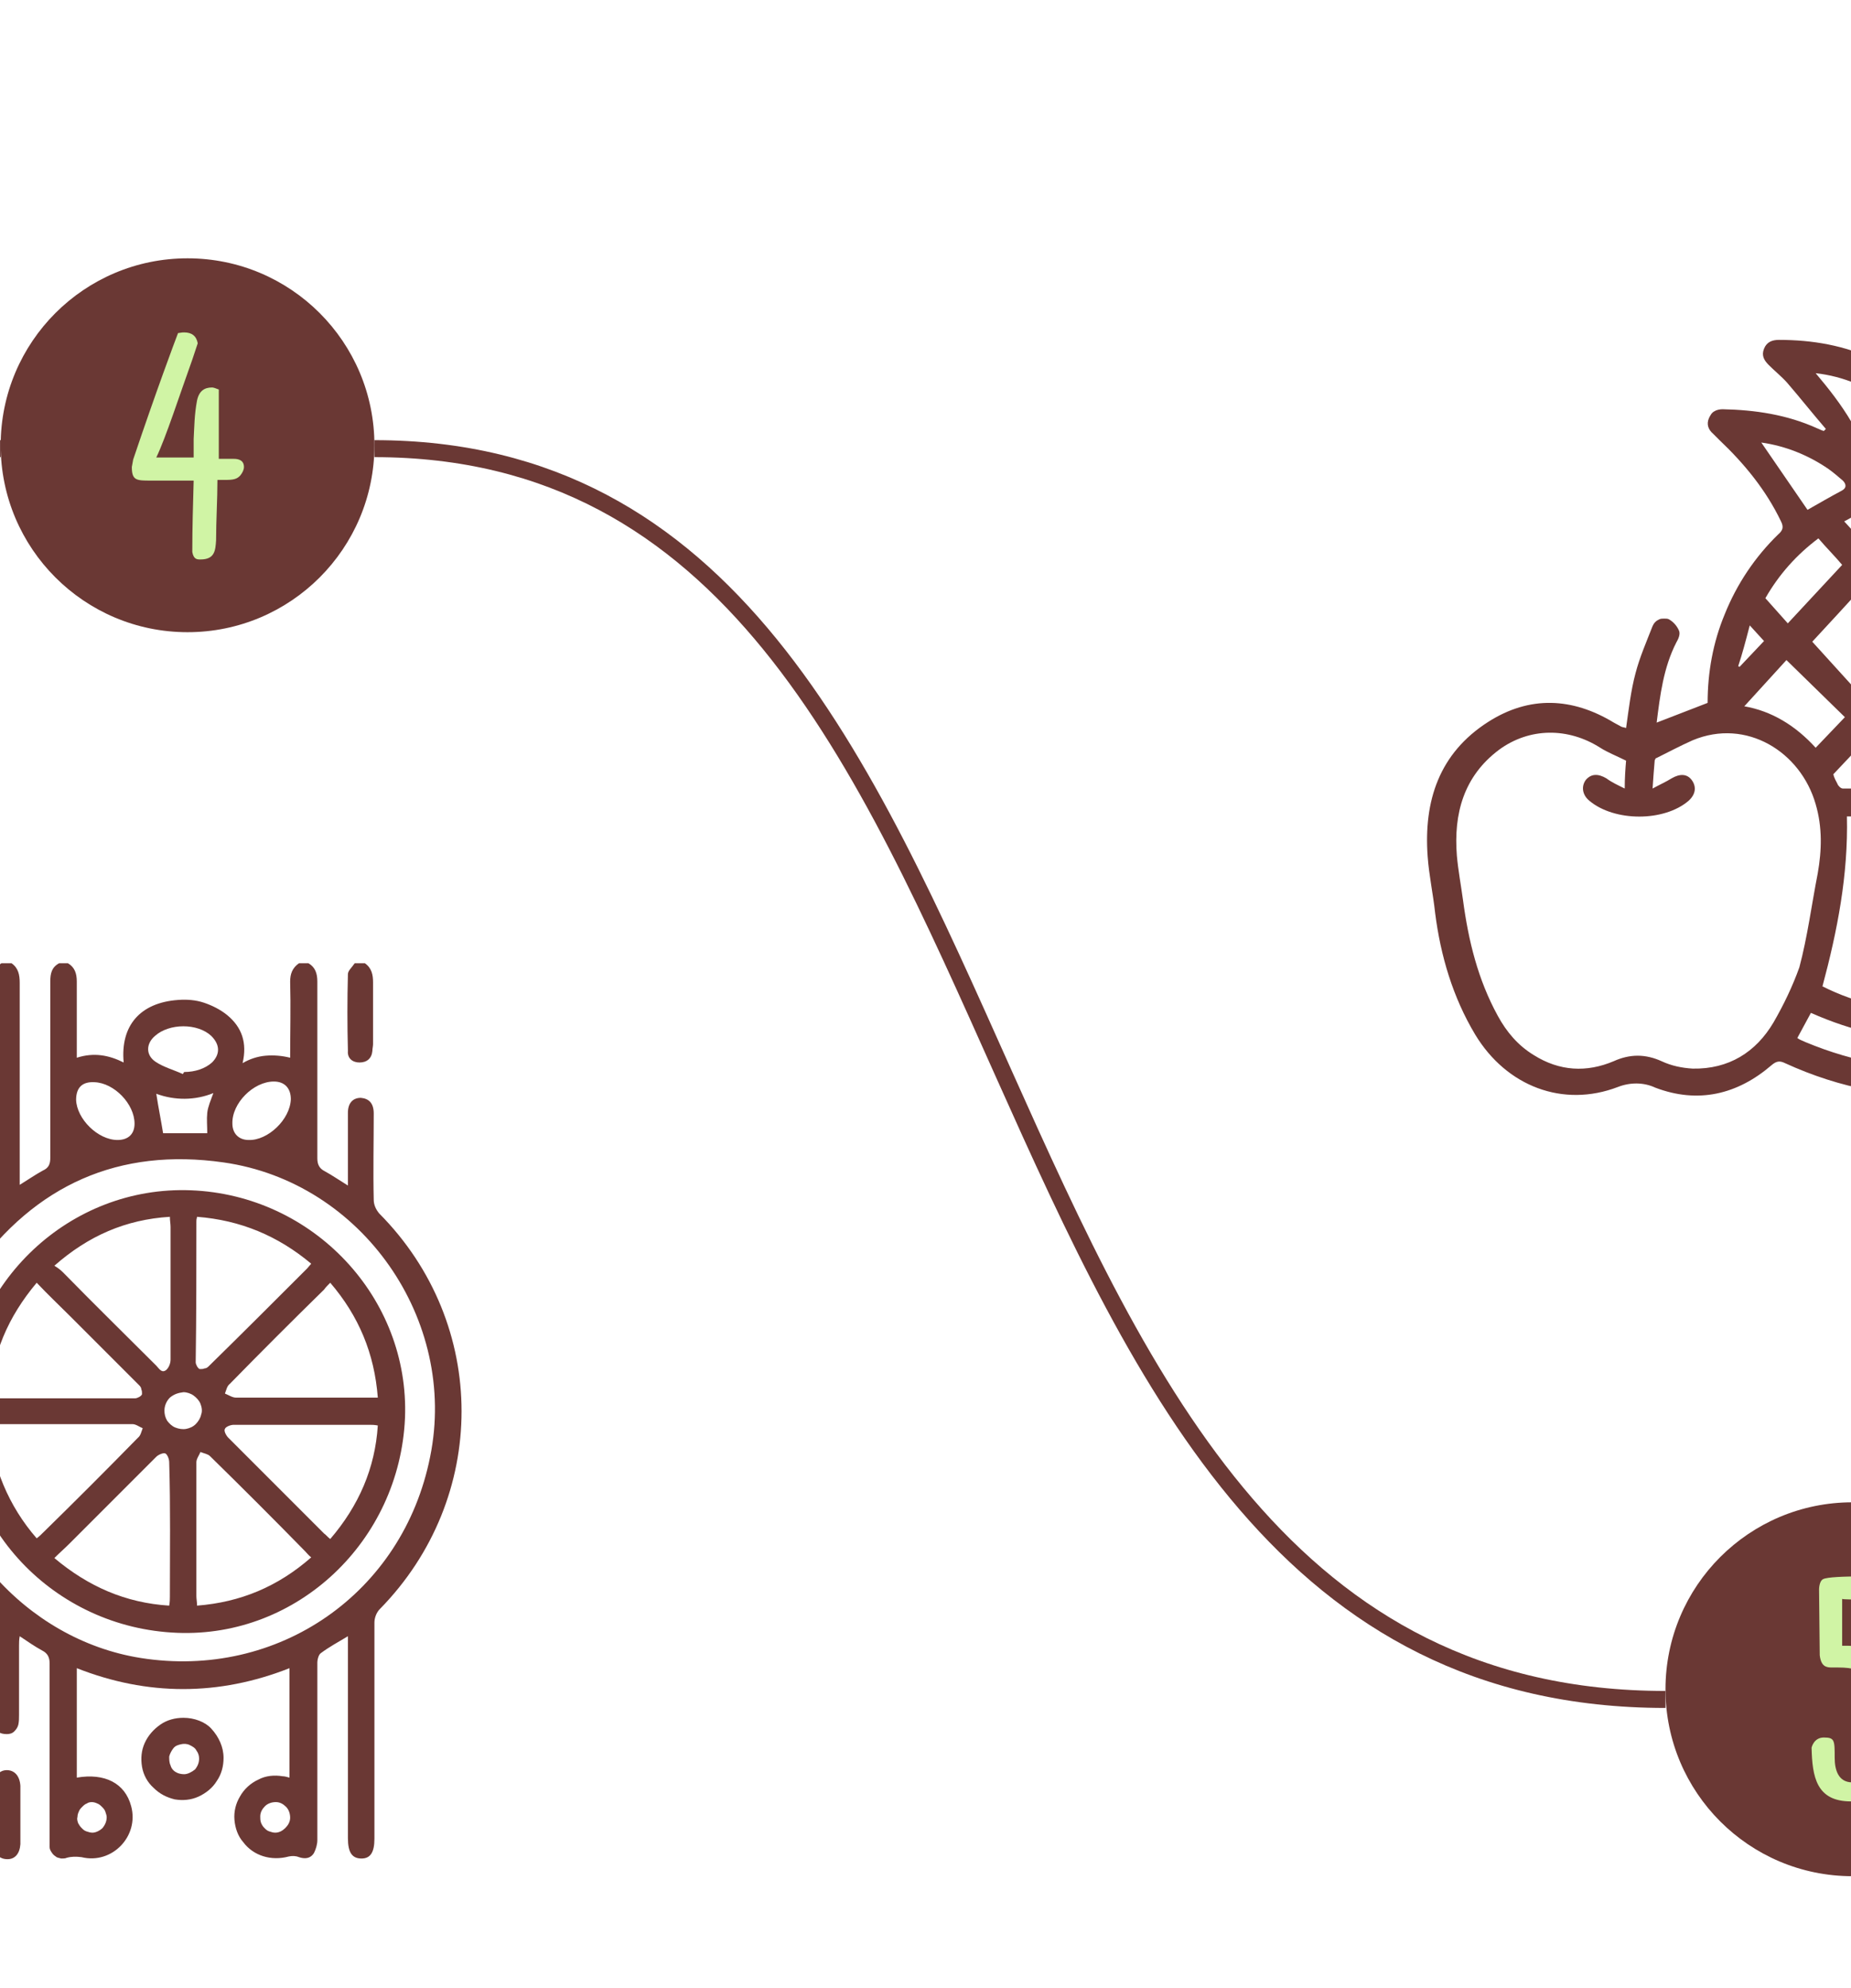 <?xml version="1.0" encoding="utf-8"?>
<!-- Generator: Adobe Illustrator 26.0.3, SVG Export Plug-In . SVG Version: 6.00 Build 0)  -->
<svg version="1.1" id="Layer_1" xmlns="http://www.w3.org/2000/svg" xmlns:xlink="http://www.w3.org/1999/xlink" x="0px" y="0px"
	 viewBox="0 0 272.4 292.5" style="enable-background:new 0 0 272.4 292.5;" xml:space="preserve">
<style type="text/css">
	.st0{clip-path:url(#SVGID_00000085238558978192638160000013853769385888715138_);fill:none;stroke:#6A3834;stroke-width:2.5;}
	.st1{clip-path:url(#SVGID_00000174566725656354981070000012806306865739978409_);fill:none;stroke:#6A3834;stroke-width:2.5;}
	.st2{clip-path:url(#SVGID_00000010308161239319377900000002628089155436174219_);fill:none;stroke:#6A3834;stroke-width:2.5;}
	.st3{clip-path:url(#SVGID_00000166660914842857464170000016587535376981788813_);fill:none;stroke:#6A3834;stroke-width:2.5;}
	.st4{clip-path:url(#SVGID_00000018205672620363882860000011938052590277270200_);fill:none;stroke:#6A3834;stroke-width:2.5;}
	.st5{clip-path:url(#SVGID_00000055707613902149204490000000198087425424761228_);fill:none;stroke:#6A3834;stroke-width:2.5;}
	.st6{clip-path:url(#SVGID_00000144319145710203069420000012286218165348558742_);fill:none;stroke:#6A3834;stroke-width:2.5;}
	.st7{clip-path:url(#SVGID_00000114045697156548013630000008250263584423841426_);fill:none;stroke:#6A3834;stroke-width:2.5;}
	.st8{clip-path:url(#SVGID_00000011005902974295342900000005525560577850425990_);fill:#6A3834;}
	.st9{clip-path:url(#SVGID_00000083089846407977411940000013011425880249290373_);fill:#6A3834;}
	.st10{clip-path:url(#SVGID_00000054945301959726429350000004406874024201229702_);fill:#6A3834;}
	.st11{clip-path:url(#SVGID_00000029737726876369622580000008217886599067619463_);fill:#6A3834;}
	.st12{clip-path:url(#SVGID_00000007392569719739777690000012064622162195895448_);fill:#6A3834;}
	.st13{clip-path:url(#SVGID_00000158027740813497391630000009779507574869407905_);fill:#6A3834;}
	.st14{clip-path:url(#SVGID_00000095304450760720706450000010707974304751020957_);fill:#6A3834;}
	.st15{clip-path:url(#SVGID_00000016759898905328068260000008414402732911877793_);fill:#6A3834;}
	.st16{clip-path:url(#SVGID_00000010274537406726318580000012382353305690601128_);fill:#6A3834;}
	.st17{clip-path:url(#SVGID_00000156546941023766302480000010718205415173211042_);fill:#6A3834;}
	.st18{clip-path:url(#SVGID_00000161629578360775667520000008096336726601724602_);fill:#D0F4A5;}
	.st19{clip-path:url(#SVGID_00000121269966795501502180000011964487436924800905_);fill:#6A3834;}
	.st20{clip-path:url(#SVGID_00000067936738601132069590000012317376561110563505_);fill:#D0F4A5;}
	.st21{clip-path:url(#SVGID_00000173139621395080890570000016608334297444939166_);fill:#6A3834;}
	.st22{clip-path:url(#SVGID_00000034048397621567590100000016439772035553168563_);fill:#D0F4A5;}
	.st23{clip-path:url(#SVGID_00000136401657922238533440000005468336908909397892_);fill:#6A3834;}
	.st24{clip-path:url(#SVGID_00000027585716288144011440000012598958904227997374_);fill:#D0F4A5;}
	.st25{clip-path:url(#SVGID_00000076569434161988129260000017578168373213827227_);fill:#6A3834;}
	.st26{clip-path:url(#SVGID_00000017510056751283719270000000302020443352796309_);fill:#D0F4A5;}
	.st27{clip-path:url(#SVGID_00000078005312174807215420000002808069303107309203_);fill:#6A3834;}
	.st28{clip-path:url(#SVGID_00000179625955152938287070000000535487157320078210_);fill:#D0F4A5;}
	.st29{clip-path:url(#SVGID_00000131339046405594745840000001895754583836716476_);fill:#6A3834;}
	.st30{clip-path:url(#SVGID_00000057832276506794060770000001674652035219909253_);fill:#D0F4A5;}
	.st31{clip-path:url(#SVGID_00000151540186914824982810000007711887581564116372_);fill:#6A3834;}
	.st32{clip-path:url(#SVGID_00000067943321131937260950000012304041689945813946_);fill:#D0F4A5;}
	.st33{clip-path:url(#SVGID_00000150085328578431041540000007166137667015026098_);fill:#6A3834;}
	.st34{clip-path:url(#SVGID_00000176759764318900068170000015049011178278476973_);fill:#D0F4A5;}
</style>
<g>
	<g>
		<defs>
			<rect id="SVGID_1_" x="0" y="0" width="272.4" height="292.5"/>
		</defs>
		<clipPath id="SVGID_00000064317013564704243990000017230397582413481876_">
			<use xlink:href="#SVGID_1_"  style="overflow:visible;"/>
		</clipPath>
	</g>
	<g>
		<defs>
			<rect id="SVGID_00000093144966152286458890000013148994731181346948_" x="0" y="0" width="272.4" height="292.5"/>
		</defs>
		<clipPath id="SVGID_00000166655232784757965180000008070813061186675867_">
			<use xlink:href="#SVGID_00000093144966152286458890000013148994731181346948_"  style="overflow:visible;"/>
		</clipPath>
		
			<path style="clip-path:url(#SVGID_00000166655232784757965180000008070813061186675867_);fill:none;stroke:#6A3834;stroke-width:2.5;" d="
			M-679.9,250c110.8,0,85.5-184,190-184"/>
	</g>
	<g>
		<defs>
			<rect id="SVGID_00000091693871185865839060000009860768531489861820_" x="0" y="0" width="272.4" height="292.5"/>
		</defs>
		<clipPath id="SVGID_00000158732380421844673010000014683806377716363681_">
			<use xlink:href="#SVGID_00000091693871185865839060000009860768531489861820_"  style="overflow:visible;"/>
		</clipPath>
		
			<path style="clip-path:url(#SVGID_00000158732380421844673010000014683806377716363681_);fill:none;stroke:#6A3834;stroke-width:2.5;" d="
			M-189.9,250c110.8,0,85.5-184,190-184"/>
	</g>
	<g>
		<defs>
			<rect id="SVGID_00000183960847097659059260000006579241822637402497_" x="0" y="0" width="272.4" height="292.5"/>
		</defs>
		<clipPath id="SVGID_00000052079688362270645690000005846128228118375834_">
			<use xlink:href="#SVGID_00000183960847097659059260000006579241822637402497_"  style="overflow:visible;"/>
		</clipPath>
		
			<path style="clip-path:url(#SVGID_00000052079688362270645690000005846128228118375834_);fill:none;stroke:#6A3834;stroke-width:2.5;" d="
			M300.1,250c110.8,0,85.5-184,190-184"/>
	</g>
	<g>
		<defs>
			<rect id="SVGID_00000007399484301090646690000006304061989263177105_" x="0" y="0" width="272.4" height="292.5"/>
		</defs>
		<clipPath id="SVGID_00000035532673754436903710000002239364679832870798_">
			<use xlink:href="#SVGID_00000007399484301090646690000006304061989263177105_"  style="overflow:visible;"/>
		</clipPath>
		
			<path style="clip-path:url(#SVGID_00000035532673754436903710000002239364679832870798_);fill:none;stroke:#6A3834;stroke-width:2.5;" d="
			M245.1,250c-110.8,0-85.5-184-190-184"/>
	</g>
	<g>
		<defs>
			<rect id="SVGID_00000019659119221640098590000013703139826832750498_" x="0" y="0" width="272.4" height="292.5"/>
		</defs>
		<clipPath id="SVGID_00000001623537691715428370000014293066501144132272_">
			<use xlink:href="#SVGID_00000019659119221640098590000013703139826832750498_"  style="overflow:visible;"/>
		</clipPath>
		
			<path style="clip-path:url(#SVGID_00000001623537691715428370000014293066501144132272_);fill:none;stroke:#6A3834;stroke-width:2.5;" d="
			M-244.9,250c-110.8,0-85.5-184-190-184"/>
	</g>
	<g>
		<defs>
			<rect id="SVGID_00000011747902166781610830000004534449820469347253_" x="0" y="0" width="272.4" height="292.5"/>
		</defs>
		<clipPath id="SVGID_00000141454251315888244220000015228092708467760575_">
			<use xlink:href="#SVGID_00000011747902166781610830000004534449820469347253_"  style="overflow:visible;"/>
		</clipPath>
		
			<path style="clip-path:url(#SVGID_00000141454251315888244220000015228092708467760575_);fill:none;stroke:#6A3834;stroke-width:2.5;" d="
			M790.1,250c110.8,0,85.5-184,190-184"/>
	</g>
	<g>
		<defs>
			<rect id="SVGID_00000109750380488604137480000012772546284790615175_" x="0" y="0" width="272.4" height="292.5"/>
		</defs>
		<clipPath id="SVGID_00000183957116513064051130000007042088995474574210_">
			<use xlink:href="#SVGID_00000109750380488604137480000012772546284790615175_"  style="overflow:visible;"/>
		</clipPath>
		
			<path style="clip-path:url(#SVGID_00000183957116513064051130000007042088995474574210_);fill:none;stroke:#6A3834;stroke-width:2.5;" d="
			M1225.1,250c-110.8,0-85.5-184-190-184"/>
	</g>
	<g>
		<defs>
			<rect id="SVGID_00000042013172650369040450000010707028665373613237_" x="0" y="0" width="272.4" height="292.5"/>
		</defs>
		<clipPath id="SVGID_00000075161345092124617840000012323213553930998941_">
			<use xlink:href="#SVGID_00000042013172650369040450000010707028665373613237_"  style="overflow:visible;"/>
		</clipPath>
		
			<path style="clip-path:url(#SVGID_00000075161345092124617840000012323213553930998941_);fill:none;stroke:#6A3834;stroke-width:2.5;" d="
			M735.1,250c-110.8,0-85.5-184-190-184"/>
	</g>
	<g>
		<defs>
			<rect id="SVGID_00000018204731482178824250000014820570616435771523_" x="0" y="0" width="272.4" height="292.5"/>
		</defs>
		<clipPath id="SVGID_00000155120845321204186300000008783230710745788597_">
			<use xlink:href="#SVGID_00000018204731482178824250000014820570616435771523_"  style="overflow:visible;"/>
		</clipPath>
		<path style="clip-path:url(#SVGID_00000155120845321204186300000008783230710745788597_);fill:#6A3834;" d="M-659.5,103.1
			c0.3,4.7,2.3,8.6,5.6,11.8c2.3,2.2,5.1,4,7.7,6c0.4,0.3,0.9,0.4,1.4,0.4c4.8-0.1,9.5-0.8,13.8-3c6.9-3.4,10.3-9.2,11.3-16.5
			c0.2-1.3,0.3-2.6,0.3-4c0-1,0.4-1.4,1.3-1.8c0.7-0.2,1.3-0.7,1.7-1.3c0.5-0.9,0-1.8-0.7-2.5c-4-4.3-8.5-7.9-14-10.2
			c-0.2-0.1-0.4-0.2-0.5-0.3c0.3-1.1,0.9-2.1,1.6-3c0.8-0.9,1.7-1.6,2.7-2.1c2-0.9,4-1.6,6.1-2.3c1.4-0.5,2-1.2,1.8-2.4
			c-0.3-1.1-1.3-1.6-2.7-1.2c-2,0.5-3.9,1.2-5.8,2c-3.7,1.7-5.4,3.5-7.4,7.8c-2.2-0.3-4.5-0.8-6.7-0.8c-3.5-0.1-6.9,0-10.4,0
			c-1.8,0.1-2.7,1.4-1.8,2.9c1.3,2.2,0.8,3.7-0.6,5.7C-657.8,92.7-659.8,97.5-659.5,103.1z M-621.3,93.4c-2.8,0.9-5.4,0.8-7.8-1.3
			c-0.5-0.5-1.6-0.8-2.1-0.6s-0.9,1.2-1.3,1.9c-0.1,0.3-0.1,0.6-0.1,0.9c-0.5,3.9-3.4,7.3-6.9,8c-2.1-3.6-3.1-7.2-1-11.2
			c0.2-0.3,0.3-0.6,0.4-1c0.1-0.2,0.1-0.5,0.1-0.8s-0.1-0.5-0.3-0.7c-0.1-0.2-0.3-0.4-0.6-0.5c-0.2-0.1-0.5-0.2-0.7-0.2
			c-0.7-0.1-1.5-0.1-2.2-0.2c-2.7-0.4-4.5-1.9-5.8-4.3C-640.4,81.6-625.6,86.8-621.3,93.4z M-650.4,88.8c0.8,0.6,1.7,1.1,2.6,1.6
			c0.9,0.5,1.9,0.7,3,1.1c-1.6,5.6,0.3,10,2.8,14c0.5,0.9,1.3,1.2,2.3,0.9c4.9-1.5,8.6-4.3,10.2-9.4c0-0.2,0.2-0.3,0.1-0.2l6.5,1.1
			c-0.1,0.9-0.2,2-0.3,3.1c-0.9,7.9-5.3,13.1-13,15.3c-1.1,0.3-2.4,0.5-3.5,0.8c-3.4,1-6.4,0.2-8.9-2.3c-0.5-0.5-1.1-0.9-1.7-1.4
			C-657.6,106.5-657.7,95.8-650.4,88.8L-650.4,88.8z M-603.4,122.4c-1.3-6.6-9.4-9.4-14.7-4.6c-2.7,2.5-5.6,4.8-8.5,7.1l-8.9,7.5
			c-2.5-3.2-5.8-3.9-9.5-3.9c-6.5,0.1-13,0.1-19.5,0c-1,0-2-0.4-2.8-0.9c-2.6-1.8-5.4-3.1-8.5-3.3c-11.3-0.8-21.1,2.7-29,10.8
			c-3.4,3.4-6.3,7.4-9.4,11.1c-0.5,0.6-0.9,0.9-1.7,0.7c-1.7-0.3-3.2,0.4-4.4,1.7c-0.8,0.9-1.6,1.8-2.5,2.6
			c-0.3,0.3-0.7,0.5-1.2,0.5c-0.8-0.1-1.6,0-2.4,0.2c-0.8,0.3-1.5,0.7-2,1.3c-1.6,1.6-3.1,3.2-4.7,4.7c-0.6,0.5-1,1.2-1.3,1.9
			s-0.4,1.5-0.4,2.2c0,6.9,0,13.8,0,20.7c0,3.4,1.7,5,5.1,5c9.3,0,18.6,0,27.9,0c3.8,0,6-2.3,8.1-4.9c0.3-0.4,0.4-0.8,0.5-1.2
			s0.1-0.9,0-1.3c-0.4-1.7,0.3-2.7,1.4-3.7c0.5-0.4,0.9-0.9,1.3-1.4c0.5-0.6,0.9-1.3,1.1-2.1c0.2-0.8,0.2-1.6,0-2.4
			c-0.2-0.8,0.1-1.2,0.5-1.7c1.9-1.9,3.9-3.8,5.7-5.7c1.3-1.4,2.7-1.9,4.6-1.9c12.3,0,24.6,0,36.9,0c3.7,0,6.7-1.2,9.3-3.9
			c8.2-8.5,16.5-16.9,24.9-25.3c2-2,3.7-4,4.4-6.8v-2.8C-603.3,122.6-603.4,122.5-603.4,122.4z M-698.4,181.6
			c-1.3,1.4-2.9,1.9-4.8,1.8c-8.6-0.1-17.1,0-25.7,0h-1.6v-4c0-5.6,0-11.2,0-16.8c0-0.7,0.3-1.3,0.8-1.9c1.3-1.4,2.7-2.7,4-4
			c0.7-0.7,1.1-0.8,1.9-0.1c8.5,7.6,16.9,15.2,25.4,22.8C-697.3,180.3-697.4,180.5-698.4,181.6z M-694.4,172.9
			c-0.7,0.7-1.3,1.4-2.1,2.2l-23.2-20.8c0.9-1,1.7-1.9,2.6-2.8c0.6-0.7,1.1-0.1,1.5,0.3l11.9,10.7c3.1,2.7,6.1,5.5,9.2,8.2
			C-693.6,171.5-693.6,172.1-694.4,172.9z M-609.2,127.6c-4,4-7.9,8.1-11.9,12.1c-4.9,4.9-9.8,9.9-14.6,14.9
			c-0.7,0.8-1.6,1.4-2.7,1.9s-2.1,0.6-3.2,0.6c-12.3,0-24.7,0-37,0c-3.2,0-5.7,1-7.9,3.3c-2,2.1-4.1,4.1-6.2,6.3l-18.9-17
			c5.5-6.5,10.1-13.8,18.2-17.7c5.4-2.6,11-3.8,16.9-3.3c2.3,0.2,4.5,1,6.4,2.5c1.7,1.3,3.5,1.8,5.6,1.8c6.9,0,13.7,0,20.6,0
			c0.7,0,1.5,0,2.2,0.2c1,0.3,1.9,0.9,2.5,1.7c0.6,0.9,0.9,1.9,0.8,3c-0.2,2.2-2,3.8-4.4,3.9c-3.8,0.1-7.6,0-11.4,0
			c-4.1,0-8.1,0-12.2,0c-1.6,0-2.6,0.8-2.6,2.2c0,1.3,1,2.2,2.6,2.2c7.9,0,15.8,0,23.7,0c4.8,0,8.4-3.4,8.8-8.2
			c0-0.4,0.1-0.8,0.3-1.1c0.2-0.4,0.4-0.7,0.8-0.9c6-5,11.9-10,18-15c2.8-2.3,6.6-1,7.3,2.5C-607.4,125-608,126.4-609.2,127.6z
			 M-709.2,108.9c5.8,3.8,12.2,6.1,19.2,5.9c6.6-0.1,12-4,13.9-9.9c0.2-0.6,0.4-1.3,0.6-1.9v-3.4c-1.3-5.8-5.3-9-10.5-11.2
			c-1-0.4-2-0.9-3-1.2c-5-1.9-8.7-5.2-11.2-9.9c-1.1-2.1-2.4-4.1-3.9-6c-2.2-2.9-5.2-5-8.9-5.4c-6.3-0.7-12.3,3.8-13.9,10.3
			c-1,4-0.4,7.9,0.9,11.7C-722.9,97.1-717,103.8-709.2,108.9L-709.2,108.9z M-706.2,81.2c0.1-1.3,0.6-2.5,0.9-3.7l0.6-0.1
			c3.3,7.6,9.1,12.3,17,14.7c-1.2,1.3-2.8,2-4.5,2.1C-699.2,95-706.6,88.1-706.2,81.2L-706.2,81.2z M-722.7,77
			c1.1-3.8,4.5-6.7,8.1-6.9c3-0.2,5.2,1.5,7.2,3.5c-6.2,7.4-1.9,18,6,22.4c4.4,2.5,9,3.3,13.7,1.1c1.4-0.7,2.6-1.8,3.9-2.7
			c5.4,3.1,5.7,10,0.5,14c-2.9,2.3-6.4,2.8-9.9,2.2c-14.5-2.7-24.1-11.1-29.2-24.8C-723.4,83-723.6,79.9-722.7,77L-722.7,77z
			 M-684.2,70.4c3,5.2,7.8,8,13.6,9.1c7.4,1.3,13.9-1.1,19.7-5.6c5-3.8,8.6-8.7,9.9-15c0.3-1.5,0.4-3,0.6-4.6
			c-0.1-4.1-1.3-8-3.4-11.5c-4-6.3-12.9-6.4-17-0.1c-1.5,2.3-2.7,4.7-4,7c-0.5,1-1.3,1.9-2.2,2.6c-0.9,0.7-2,1.1-3.2,1.2
			c-2.2,0.3-4.5,0.8-6.7,1.2C-684.4,56.1-688,63.9-684.2,70.4L-684.2,70.4z M-661.3,50.9c1.3,2.9,0.2,5.8-2.4,7.4
			c-2.3,1.4-4.9,1-6.6-1C-666.1,56.8-663.2,54.6-661.3,50.9L-661.3,50.9z M-677.6,58.7c0.7-0.3,1.5-0.3,2.2-0.5s1.1,0,1.5,0.6
			c2.8,4.1,8.2,5.2,12.3,2.6c4.3-2.7,6-8.4,3.5-12.6c-1-1.6-0.7-2.7,0.2-3.9c0.1-0.2,0.2-0.4,0.3-0.5c2.7-3.7,8-3.6,10.5,0.3
			c1.8,2.7,2.7,5.9,2.8,9.1c0.1,5.7-2.1,10.4-6,14.4c-4.5,4.8-10.1,7.4-15.6,7.9c-6.4,0-12.2-2.9-14.8-7.1
			C-683.3,65.1-681.8,60.2-677.6,58.7L-677.6,58.7z"/>
	</g>
	<g>
		<defs>
			<rect id="SVGID_00000000929372856179388730000016039027652204842915_" x="0" y="0" width="272.4" height="292.5"/>
		</defs>
		<clipPath id="SVGID_00000086692672425583829550000008279072779640966529_">
			<use xlink:href="#SVGID_00000000929372856179388730000016039027652204842915_"  style="overflow:visible;"/>
		</clipPath>
		<path style="clip-path:url(#SVGID_00000086692672425583829550000008279072779640966529_);fill:#6A3834;" d="M-485.2,150.5
			c0.4,0,0.8,0,1.1,0c2,0,3.1-1.1,2.5-2.6c-0.4-1-1.3-1.2-2.3-1.2c-1.1,0-2.2,0-2.7,1.2c-0.1,0.3-0.2,0.6-0.2,0.8s0.1,0.6,0.2,0.8
			c0.1,0.3,0.3,0.5,0.6,0.6C-485.8,150.3-485.5,150.4-485.2,150.5z M-483.7,264.6c-2.1,0-2.9,0.4-3,1.7c-0.1,1.4,0.8,2.1,2.7,2.1
			c1.8,0,2.7-0.7,2.7-2C-481.5,265.3-482.3,264.6-483.7,264.6L-483.7,264.6z M-471,264.6c-0.6,0-1.2,0-1.8,0c-0.6,0-1.1,0-1.7,0
			c-1.1,0.1-1.8,0.7-1.9,1.7c-0.1,1.1,0.5,1.9,1.5,2c1.4,0.2,2.7,0.1,4.1,0c1-0.1,1.6-1,1.5-2.1C-469.3,265.2-470,264.7-471,264.6
			L-471,264.6z M-449.9,150.5c0.6,0,1.1,0,1.7,0s1.2,0,1.8,0c0.2,0,0.5,0,0.7-0.1s0.4-0.2,0.6-0.4s0.3-0.4,0.4-0.6
			c0.1-0.2,0.1-0.5,0.1-0.7s0-0.5,0-0.7c-0.1-0.2-0.2-0.4-0.3-0.6c-0.2-0.2-0.3-0.3-0.6-0.4c-0.2-0.1-0.4-0.2-0.7-0.2
			c-1.3-0.1-2.6-0.1-4,0c-1.1,0.1-1.6,0.9-1.6,2C-451.7,149.8-451,150.4-449.9,150.5z M-462.2,150.5c0.6,0,1.1,0,1.7,0s1.2,0,1.8,0
			c1.1-0.1,1.8-0.7,1.8-1.8c0.1-1.1-0.5-1.9-1.6-2c-1.3-0.1-2.6-0.1-4,0c-0.2,0-0.5,0.1-0.7,0.2c-0.2,0.1-0.4,0.3-0.6,0.5
			s-0.3,0.4-0.3,0.6c-0.1,0.2-0.1,0.5,0,0.7C-464,149.8-463.3,150.4-462.2,150.5L-462.2,150.5z M-474.5,150.5c0.6,0,1.1,0,1.7,0
			s1.3,0,1.9,0c0.5,0,0.9-0.2,1.2-0.5c0.3-0.3,0.5-0.8,0.5-1.2c0.1-1.1-0.5-1.9-1.5-2c-1.3-0.1-2.6-0.1-4,0c-1.1,0.1-1.7,0.9-1.6,2
			C-476.3,149.8-475.6,150.4-474.5,150.5L-474.5,150.5z M-413.4,179.3c0-0.4,0-0.9,0-1.3c0-0.4-0.2-0.8-0.5-1.1s-0.7-0.5-1.2-0.5
			c-1-0.1-1.8,0.4-2,1.4c-0.1,0.5-0.1,1.1-0.1,1.7c0,29.4,0,58.9,0,88.3v1.6H-434v-9.3h1.6c1.5,0,2.9,0,4.4,0
			c1.1-0.1,1.7-0.8,1.7-1.9c0-0.5-0.1-0.9-0.4-1.3c-0.3-0.3-0.7-0.6-1.2-0.6c-0.5-0.1-0.9-0.1-1.4-0.1c-1.5,0-3.1,0-4.7,0V252
			c0.1-0.1,0.2-0.1,0.3-0.1c0.9,0,1.7,0,2.6,0c1.4,0,2.3-0.8,2.2-1.9c0-1.1-0.9-1.9-2.3-1.9c-0.9,0-1.9,0-2.8,0v-4.7
			c1.8,0,3.5,0,5.2,0c1.6,0,2.5-0.8,2.5-2s-0.9-1.9-2.4-1.9c-1.7,0-3.5,0-5.3,0V235c1,0,1.9,0,2.7,0c1.4,0,2.3-0.7,2.3-1.8
			s-0.9-2-2.3-2c-0.9,0-1.8,0-2.7,0v-4.7c2,0,3.9,0.1,5.7-0.1c0.4-0.1,0.7-0.2,1-0.5c0.3-0.2,0.5-0.5,0.7-0.9c0.2-0.5-0.2-1.5-0.6-2
			c-0.3-0.4-1.1-0.4-1.7-0.5c-1.7-0.1-3.5,0-5.2,0v-4.7h1.5c0.5,0,1,0,1.5,0c1.2-0.1,2-0.9,2.1-1.9c0-1.1-0.8-1.9-2.1-1.9
			c-1,0-1.9,0-3,0v-4.5c1.6,0,3.2,0,4.8,0c0.6,0,1.1,0,1.6-0.2c0.4-0.1,0.8-0.4,1-0.8c0.2-0.4,0.3-0.8,0.2-1.2
			c0-0.5-0.2-0.9-0.6-1.2c-0.3-0.3-0.8-0.5-1.3-0.4c-1.9,0-3.8,0-5.8,0v-4.8c1,0,1.9,0,2.9,0c1.4,0,2.3-0.8,2.3-1.9
			c0-1.1-0.9-1.9-2.3-1.9c-0.9,0-1.9,0-2.8,0v-4.5c1.8,0,3.6,0,5.3,0c1.5,0,2.4-0.8,2.4-2s-0.9-1.9-2.4-1.9c-1.7,0-3.5,0-5.3,0V184
			h1.5c0.5,0,1,0,1.5,0c1.3-0.1,2.1-0.9,2.1-2s-0.9-1.8-2.2-1.9c-1,0-1.9,0-2.9,0v-4.5c2,0,3.9,0.1,5.7-0.1c0.4-0.1,0.7-0.2,1-0.4
			s0.5-0.5,0.7-0.8c0.2-0.5,0.1-1.4-0.3-1.8c-0.4-0.4-1.2-0.7-1.8-0.7c-1.8-0.1-3.6,0-5.4,0v-4.7h1.5c0.5,0,0.9,0,1.4,0
			c1.3-0.1,2.2-0.9,2.2-2c-0.1-1.1-0.9-1.8-2.2-1.8c-1,0-1.9,0-2.9,0v-4.5c1.7,0,3.2,0,4.7,0c0.5,0,0.9,0,1.4-0.1s0.9-0.3,1.1-0.7
			c0.3-0.4,0.4-0.8,0.4-1.3s-0.2-0.9-0.6-1.2c-0.3-0.3-0.8-0.5-1.2-0.5c-1.9,0-3.8,0-5.8,0v-9.3h16.8v1.6c0,7.2,0,14.3,0,21.5
			c0,1.6,0.8,2.5,2,2.4c1.2,0,1.8-0.9,1.8-2.5c0-8.2,0-16.4,0-24.6c0-1.7-0.6-2.5-2.2-2.5c-6.7,0-13.5,0-20.2,0
			c-1.4,0-2.1,0.7-2.2,2.1c0,0.5,0,0.9,0,1.4c0.1,0.8-0.1,1.4-0.9,1.9c-0.2,0.2-0.4,0.4-0.5,0.6c-0.1,0.3-0.2,0.5-0.2,0.8
			s0.1,0.6,0.2,0.8s0.3,0.5,0.6,0.6c0.8,0.5,0.8,1.1,0.8,1.8c0,10.6,0,21.3,0,31.9v79.3c0,0.8,0.1,1.5-0.9,2.1c-0.9,0.6-1,2.2,0,2.7
			s0.9,1.4,0.9,2.2c-0.1,1.3,0,2.5,1.2,3.3h22.1c1.2-0.6,1.4-1.7,1.4-2.9C-413.4,240.1-413.4,209.7-413.4,179.3L-413.4,179.3z
			 M-482.4,209.4c-0.4-0.2-0.8-0.4-1.2-0.4c-0.4,0-0.8,0.1-1.1,0.3s-0.6,0.5-0.8,0.8c-1.9,2.9-2.6,5.9-2.2,9.1c0.2,1.5,0.6,3,1,4.5
			c0.6,2.2,0.1,4-1.3,5.6c-0.5,0.6-1,1.2-1.5,1.8l-0.1,0.1l-0.5,0.6c-2.2,2.5-3.3,5.7-3.3,9c0,0.1,0,0.2,0,0.4c0,0.4,0,0.8,0.1,1.3
			c0.2,1.4,1.3,2.3,2.5,2.1c1.3-0.2,2.1-1.2,1.9-2.6c-0.3-3.1,0.6-5.8,2.8-8.1c0.3-0.3,0.7-0.8,1-1.1l0.3-0.4
			c1.4-1.6,2.8-3.6,2.7-5.9c-0.1-2.1-0.4-4.2-0.9-6.2c-0.7-2.9-0.3-5.4,1.2-7.7c0.2-0.3,0.3-0.6,0.4-0.9s0.1-0.6,0-0.9
			c-0.1-0.3-0.2-0.5-0.3-0.8C-481.9,209.7-482.1,209.5-482.4,209.4L-482.4,209.4z M-458.8,264.6c-1.1,0-2.2,0-3.3,0
			c-0.5,0-1,0.2-1.3,0.5c-0.4,0.3-0.6,0.8-0.6,1.3c-0.1,1,0.7,1.9,1.9,2c0.5,0.1,1.1,0,1.7,0s1.2,0,1.8,0c0.5,0,1-0.2,1.3-0.6
			s0.5-0.9,0.5-1.3c0-0.2,0-0.5-0.1-0.7s-0.2-0.4-0.4-0.6c-0.2-0.2-0.4-0.3-0.6-0.4C-458.3,264.6-458.6,264.6-458.8,264.6
			L-458.8,264.6z M-446.5,264.6c-0.6,0-1.1,0-1.7,0s-1.2,0-1.8,0c-1.1,0.1-1.7,0.7-1.9,1.7c0,0.2,0,0.5,0.1,0.7s0.2,0.5,0.3,0.7
			c0.2,0.2,0.4,0.3,0.6,0.5c0.2,0.1,0.5,0.2,0.7,0.2c1.3,0.1,2.6,0.1,3.8,0c0.2,0,0.5-0.1,0.7-0.2s0.4-0.3,0.6-0.4s0.3-0.4,0.3-0.6
			c0.1-0.2,0.1-0.5,0-0.7c0-0.2,0-0.5-0.1-0.7s-0.2-0.4-0.4-0.6c-0.2-0.2-0.4-0.3-0.6-0.4C-446,264.6-446.2,264.6-446.5,264.6
			L-446.5,264.6z M-478.4,191.3c-2.4-0.9-2.3-3-2.3-3.7c0-0.6,0-1.1,0.1-1.7l0,0c0-1,0.1-2,0.1-3c-0.1-4.9-4.1-9.3-9-9.9
			c-1.3-0.2-2.4,0.6-2.6,1.8c-0.1,0.6,0,1.2,0.4,1.7c0.3,0.5,0.9,0.8,1.5,0.9c3.6,0.8,5.4,3,5.3,6.7c0,0.3,0,0.7,0,1v1.3h-0.2
			c0,0.6,0,1.2,0,1.8c0.2,3.5,2.1,6.3,5,7.1c0.4,0.1,0.8,0.1,1.3,0c0.4-0.1,0.8-0.3,1.1-0.7c0.3-0.3,0.5-0.7,0.6-1.1
			c0.1-0.4,0-0.9-0.1-1.3c-0.1-0.2-0.2-0.4-0.4-0.6C-477.9,191.5-478.2,191.4-478.4,191.3L-478.4,191.3z M-458.1,212.1
			c0.1-0.7,0.1-1.4,0.2-2.1v-7.5c-0.1-0.6-0.1-1.1-0.2-1.7v-0.1c-0.1-1.3-0.3-2.7-0.4-4.1c-1.4-11.5-4.8-20.9-10.4-28.6
			c-4-5.5-8.4-9.2-13.6-11.2c-1.3-0.5-2.6-0.8-3.9-1.1c-0.6-0.1-1.3-0.3-1.9-0.4l-0.5-0.1h-0.2h-3.1h-0.1c-0.2,0.1-0.4,0.1-0.6,0.1
			c-8.5,1.3-14.4,6-17.7,14.1c-0.1,0.3-0.2,0.5-0.3,0.8l-0.2,0.5c-0.9,2.2-1.1,4.7-0.8,7c0.1,0.5,0.1,0.9,0.1,1.4
			c0.4,3.8,1.8,7.4,4.1,10.4c4.6,6.3,5.5,16.1,4.7,20.8c0,0.7-0.3,5.1-2,8.7c-0.7,1.7-1.5,3.2-2.4,4.8c-2.3,3.4-3.7,6.5-4.4,9.9v0.2
			c-0.1,2.7-0.4,8.9,2.7,13.9c0.3,0.4,0.6,0.8,0.9,1.2c0.1,0.1,0.2,0.2,0.2,0.3l0.1,0.1c5.8,8.4,17.1,11.5,26.9,7.3
			c6-2.5,10.7-7,14.6-13.7c4.1-7.2,6.6-15.5,7.8-26.1C-458.4,215.2-458.2,213.6-458.1,212.1L-458.1,212.1z M-467.6,235.4
			c-2.6,6.3-5.8,10.8-9.9,14c-4,3.1-8.2,4.7-12.4,4.7c-2.1,0-4.1-0.4-6-1c-2.4-0.8-4.6-2.2-6.4-4s-3.2-4-4-6.5
			c-0.9-2.5-1.1-5.2-0.8-7.8c0.3-2.6,1.2-5.1,2.7-7.3c7.3-11.1,8.3-23.2,3.1-36c-0.7-1.7-1.7-3.3-2.8-4.9l-0.3-0.5
			c-1.5-2.3-2.4-4.9-2.7-7.6c-0.3-2.7,0.1-5.5,1.1-8s2.5-4.8,4.5-6.6s4.4-3.1,7.1-3.8c4.8-1.3,9.5-0.3,14.2,2.8
			c4.7,3.2,8.6,7.8,11.7,14.2c3.2,6.6,5.2,13.7,5.9,21.9c0.2,2.1,0.3,4.1,0.4,6.1v0.1c0,0.9,0.1,1.8,0.1,2.7v0.1
			C-462.8,219.3-464.4,227.8-467.6,235.4L-467.6,235.4z"/>
	</g>
	<g>
		<defs>
			<rect id="SVGID_00000154406107325893068730000010732098317303637951_" x="0" y="0" width="272.4" height="292.5"/>
		</defs>
		<clipPath id="SVGID_00000144329562546957660110000010623409633424621231_">
			<use xlink:href="#SVGID_00000154406107325893068730000010732098317303637951_"  style="overflow:visible;"/>
		</clipPath>
		<path style="clip-path:url(#SVGID_00000144329562546957660110000010623409633424621231_);fill:#6A3834;" d="M-209.7,162.1
			c-2.5-0.2-4.9-1-7.1-2.3c-1.3-0.7-2.5-0.5-3.1,0.6s-0.2,2.2,1.1,3c2.7,1.6,5.6,2.5,8.7,2.7c1.7,0.1,2.6-0.5,2.7-1.8
			C-207.2,163.1-208,162.2-209.7,162.1z M-179.9,157.6c-0.8,0.5-1.4,0.7-1.8,1.2c-1.8,1.8-4,3.3-6.4,4.2c-1.4,0.5-2,1.6-1.5,2.8
			s1.6,1.6,2.9,1.1c3.1-1.1,5.8-2.9,8.1-5.3c0.6-0.7,1-1.5,0.5-2.3C-178.6,158.6-179.3,158.1-179.9,157.6L-179.9,157.6z
			 M-154.5,169.5h-18.7c2.5-2.7,5.1-5.4,7.3-8.2c2.5-3.2,2.9-6.9,1.2-10.7s-4.7-5.8-8.8-6.2c-3.9-0.3-7.1,1.3-9.4,4.4
			c-0.3,0.4-0.6,0.8-1,1.5c-0.1-1.3-0.1-2.4-0.2-3.5c-0.4-2.7-1.6-5.3-3.3-7.4c-4-5-9.6-8.4-15.9-9.8c-4.8-1.1-9.6-2.3-14.4-3.4
			c-1.8-0.4-3.1,0.5-2.8,2.3c1,6.1,2,12.2,3.1,18.2c0.3,1.8,1.2,3.5,1.9,5.6c-0.8-0.7-1.5-1.2-2.1-1.8c-3.5-3.1-7.4-3.9-11.7-2
			s-6.3,5.4-6.3,10c0,0.2,0,0.4,0,0.8l-4.4,0.4c0.9-2.8,1.8-5.6,2.5-8.4c0.3-1.3,0.3-2.7,0.4-4.1c0.1-1.9-0.8-2.6-2.7-2.5
			c-4,0.2-8,1.3-11.5,3.3c-0.1,0.1-0.3,0.2-0.5,0.2c-0.1,0-0.2,0-0.3,0c0.1-1.8,0.2-3.6,0.3-5.4c0.1-1.1-0.1-2.1-1.2-2.6
			c-1.1-0.5-2,0.1-2.7,0.8c-4,4.1-8,8.2-12,12.4c-4.2,4.3-5.7,9.4-4.3,15.3c0.1,0.2,0.1,0.4,0.2,0.8h-9.7c-1.8,0.1-2.3,0.7-2.3,2.6
			c0,3,0,5.9,0,8.9c0,1.2,0.3,2.1,1.3,2.7h9.3c0.8-0.7,1.5-1.4,1-2.6c-0.5-1.2-1.5-1.3-2.6-1.2c-1.7,0-3.3,0-5.2,0v-6.4h123.9v6.4
			h-107.7c-0.4,0-0.9-0.1-1.3,0c-0.6,0.3-1.5,0.6-1.6,1.2c-0.2,0.6,0.2,1.4,0.4,2.1c0.1,0.2,0.3,0.4,0.5,0.5h113.6v-13.1
			c-0.3-0.3-0.6-0.6-1-0.8C-153.6,169.6-154.1,169.5-154.5,169.5L-154.5,169.5z M-216,130.7c4.7,1.2,9.2,2.1,13.6,3.4
			c4.8,1.4,8.7,4.1,11.8,8c2,2.5,2.9,5.4,2.4,8.5c-0.7,3.8-1.7,6-5.4,6.6c-0.7,0.1-1.4,0-2-0.4c-2.3-1.6-5.1-2.3-7.9-1.9
			c-1.4,0.2-2.7,0.2-4.1,0.1c-0.3,0-0.6-0.1-0.8-0.2c-0.3-0.1-0.5-0.3-0.7-0.5c-1.2-1.7-2.3-3.5-3.2-5.4c-1.7-3.5-2-7.3-2.6-11.1
			C-215.3,135.5-215.6,133.2-216,130.7z M-252.4,154.1c0-0.3,0.2-0.5,0.4-0.7c3.1-2.5,6.8-4,10.7-4.5c-0.3,4.2-1.8,7.8-4.2,11.1
			c-0.1,0.1-0.3,0.2-0.5,0.2c-2.2,0.2-4.4,0.4-6.8,0.6C-252.7,158.4-252.6,156.2-252.4,154.1L-252.4,154.1z M-244.7,169.2
			c-0.2,0.1-0.4,0.2-0.6,0.3H-267c-0.2-0.1-0.4-0.2-0.5-0.4s-0.2-0.4-0.3-0.6c-1.4-4.4-0.6-8.3,2.5-11.7c2-2.2,4.1-4.3,6.2-6.5
			c0.9-0.9,1.8-1.7,2.7-2.6c0,0.5,0,0.9,0,1.3c-0.3,4.5-0.6,9-0.8,13.5c-0.1,1.9,0.7,2.7,2.6,2.6c2.5-0.2,5-0.4,7.6-0.7l7.6-0.7
			C-241.3,165.7-243,167.5-244.7,169.2L-244.7,169.2z M-239.2,169.5l5.5-5.1l6.4,5.1H-239.2z M-205.2,169.5h-12.3h-0.1
			c-4.2-1.6-8.1-3.7-11.6-6.5c-1-0.9-1.8-2.1-2.1-3.4c-0.3-1.3-0.2-2.7,0.3-3.9c0.5-1.3,1.4-2.3,2.5-3s2.5-1.1,3.8-1
			c1.8,0.1,3.2,0.9,4.5,2.1c4.9,4.4,10.6,6.1,17.1,5.2c0.8,0,1.6,0,2.4,0l0.2,0.3C-203.9,161.8-205.5,165.2-205.2,169.5
			L-205.2,169.5z M-181.4,169.5h-19.4c-0.7-3.8,1.6-7.2,5.2-7.7c6.9-0.9,12.2-4.4,15.9-10.3c0.5-0.7,1.1-1.4,1.8-1.9s1.5-0.9,2.4-1
			c0.9-0.2,1.7-0.2,2.6,0c0.9,0.2,1.7,0.5,2.4,1c3.1,2.1,3.7,6.2,1.4,9.3c-3,4.1-6.7,7.5-11,10.1
			C-180.6,169.2-181,169.4-181.4,169.5L-181.4,169.5z M-240.2,106.4c0.2,0.1,0.5,0.1,0.7,0c0.2,0,0.5-0.1,0.7-0.3
			c0.2-0.1,0.4-0.3,0.5-0.5s0.2-0.4,0.3-0.7c0.2-0.9,0.4-1.8,0.6-2.7c0.2-1.2-0.8-2.2-2.4-2.2c-0.3,0.3-1,0.7-1.3,1.3
			c-0.3,1-0.6,2-0.6,3C-241.8,105.4-241.3,106.1-240.2,106.4z M-243.5,122.3c0.4,0.1,0.9,0.1,1.3-0.1c0.4-0.2,0.7-0.6,0.9-1
			c0.2-0.6,0.3-1.1,0.4-1.7c0.1-1.4-0.5-2.3-1.6-2.4c-0.5-0.1-1,0-1.4,0.3s-0.7,0.7-0.8,1.1c-0.2,0.6-0.3,1.2-0.4,1.9
			c-0.1,0.5,0.1,0.9,0.3,1.3C-244.3,122-243.9,122.2-243.5,122.3L-243.5,122.3z M-238.1,97.9c1.3,0,2.2-1.4,2.2-3.4
			c0-0.5-0.2-1-0.6-1.4c-0.4-0.4-0.9-0.6-1.4-0.6c-1.3,0-2.2,1.4-2.2,3.4c0,0.3,0,0.5,0.1,0.7s0.2,0.5,0.4,0.6
			c0.2,0.2,0.4,0.3,0.6,0.4C-238.6,97.9-238.3,97.9-238.1,97.9L-238.1,97.9z M-241.9,114.9c1.1,0.2,1.9-0.3,2.2-1.3
			c0.2-0.9,0.4-1.8,0.6-2.7c0.1-1.3-0.5-2.2-1.6-2.3c-0.5-0.1-1,0-1.4,0.3s-0.7,0.7-0.8,1.2c-0.2,0.9-0.4,1.7-0.5,2.6
			c-0.1,0.5,0,1,0.3,1.4C-242.9,114.5-242.4,114.8-241.9,114.9L-241.9,114.9z M-200.3,145.7c1,1.4,1.8,2.9,2.8,4.3
			c0.4,0.5,0.9,0.9,1.4,1.3c1.9,0,3-1.5,2.4-2.7c-1.9-3.8-4.4-7.3-7.6-10.1c-0.8-0.8-2.1-0.6-2.8,0.3c-0.7,0.8-0.7,1.9,0.1,2.8
			C-202.8,143-201.4,144.3-200.3,145.7L-200.3,145.7z M-193.7,117.1c-1.1,0.2-1.6,0.9-1.6,2.2c0.1,0.6,0.2,1.2,0.4,1.8
			c0.1,0.4,0.4,0.8,0.8,1c0.4,0.2,0.9,0.3,1.3,0.2c0.5-0.1,0.9-0.3,1.1-0.7c0.3-0.4,0.4-0.8,0.4-1.3c0-0.7-0.2-1.4-0.4-2
			c-0.1-0.4-0.4-0.8-0.8-1.1C-192.8,117.1-193.2,117-193.7,117.1L-193.7,117.1z M-197.2,100.1c-1.1,0.2-1.7,1-1.5,2
			c0.1,1,0.3,2,0.6,3c0.1,0.2,0.1,0.4,0.3,0.6c0.1,0.2,0.3,0.3,0.5,0.5c0.2,0.1,0.4,0.2,0.6,0.2c0.2,0,0.5,0,0.7,0
			c1.1-0.2,1.6-0.9,1.6-2.2c-0.2-1-0.4-2-0.7-2.9c-0.1-0.2-0.2-0.4-0.3-0.6s-0.3-0.3-0.5-0.4s-0.4-0.2-0.6-0.2
			C-196.7,100-197,100-197.2,100.1L-197.2,100.1z M-193.3,110.1c-0.3-0.7-1.1-1.2-1.4-1.6c-1.6,0.1-2.4,0.9-2.3,2.1
			c0.1,1,0.3,2,0.6,3s1.1,1.5,2.2,1.3c0.5-0.1,0.9-0.4,1.2-0.8s0.4-0.9,0.3-1.4C-192.8,111.8-192.9,110.9-193.3,110.1L-193.3,110.1z
			 M-154.5,38c-5.2,0-10.4,0-15.6,0c-1.5,0-2.2,0.7-2.2,2.2c0,0.8,0,1.5,0,2.4h-1.5c-6.4,0-12.9,0-19.3,0c-0.5,0-0.9,0-1.4,0.1
			c-0.4,0.1-0.8,0.4-1,0.7c-0.2,0.4-0.3,0.8-0.3,1.2s0.2,0.8,0.5,1.2s0.7,0.5,1.1,0.6c0.4,0,0.9,0.1,1.3,0h20.5v12.8h-36.7
			c-2,0-2.6,0.6-2.6,2.6c0,1.9,0,3.7,0,5.6h-12.8c0-4,0-8,0-11.9c0-5.5,3.6-9.1,9.1-9.1c4.1,0,8.1,0,12.2,0c1.4,0,2.3-0.8,2.2-1.9
			c0-1.1-0.9-1.9-2.2-1.9c-4.5,0-9-0.1-13.5,0c-6,0.2-10.9,4.6-11.5,10.6c-0.4,4.2-0.2,8.5-0.2,12.7c0,0.5,0,1,0,1.4
			c-0.1,0-0.3,0.1-0.4,0.1h-4.2c-1.9,0-2.6,0.6-2.6,2.5c0,5.2,0,10.4,0,15.6c0,1.8,0.7,2.4,2.4,2.4c10.1,0,20.1,0,30.2,0
			c1.7,0,2.4-0.7,2.4-2.4c0-5.2,0-10.4,0-15.6c0-1.9-0.7-2.5-2.6-2.5c-1.5,0-3.1,0-4.6,0v-4.3h35.5c0,0.7,0,1.3,0,1.8
			c0,2.2,0.6,2.7,2.7,2.7c4.8,0,9.7,0,14.5,0c1.2,0,2.1-0.3,2.7-1.3v-27C-152.8,38.6-153.4,38-154.5,38L-154.5,38z M-204.5,71.6
			v12.6h-27.1V71.6H-204.5z M-156.2,63.9h-12.1v-22h12.1V63.9z M-212.5,92.6c-1.4,0.1-1.9,1.3-1.7,3.3c0.2,1.4,1,2.2,2.1,2.1
			c1.2-0.1,1.8-1,1.7-2.4C-210.4,93.5-211.2,92.5-212.5,92.6L-212.5,92.6z M-198.8,92.6c-0.5,0.1-0.9,0.3-1.1,0.7
			c-0.3,0.4-0.4,0.8-0.3,1.3c0.1,0.7,0.2,1.4,0.4,2c0.1,0.4,0.4,0.8,0.8,1.1c0.4,0.2,0.9,0.3,1.3,0.2c1.1-0.2,1.6-0.9,1.6-2.2
			c-0.1-0.6-0.2-1.3-0.5-1.9c-0.1-0.4-0.4-0.8-0.9-1C-197.9,92.6-198.3,92.5-198.8,92.6L-198.8,92.6z M-227.3,110.2
			c-0.2,0.8-0.2,1.7-0.3,2.5c0,1.2,0.6,2.1,1.7,2.2c1.1,0.1,1.9-0.4,2.1-1.5c0.2-1,0.3-1.9,0.3-2.9c0-0.5-0.2-0.9-0.5-1.3
			c-0.3-0.3-0.8-0.6-1.2-0.6c-0.5,0-0.9,0.1-1.3,0.4C-226.9,109.3-227.2,109.7-227.3,110.2L-227.3,110.2z M-226.5,102.2
			c-0.1,0.7-0.2,1.4-0.2,2.2c0,0.5,0.1,1,0.4,1.4c0.3,0.4,0.8,0.6,1.3,0.7c0.2,0,0.5,0,0.7-0.1s0.5-0.2,0.7-0.3
			c0.2-0.2,0.4-0.3,0.5-0.6c0.1-0.2,0.2-0.5,0.2-0.7c0.1-0.8,0.2-1.5,0.3-2.3c0-1.5-0.6-2.4-1.8-2.5
			C-225.6,100-226.4,100.8-226.5,102.2L-226.5,102.2z M-228.3,120.6c0,0.2,0,0.5,0.1,0.7s0.2,0.4,0.4,0.6s0.4,0.3,0.6,0.4
			c0.2,0.1,0.5,0.1,0.7,0.1c1.1,0,1.8-0.6,2-1.6c0.1-0.5,0.1-1,0.2-1.7c0-0.5-0.1-0.9-0.4-1.3s-0.7-0.6-1.2-0.7
			c-0.2-0.1-0.4-0.1-0.7,0c-0.2,0-0.4,0.1-0.6,0.2c-0.2,0.1-0.4,0.3-0.5,0.4c-0.1,0.2-0.2,0.4-0.3,0.6
			C-228.3,119-228.4,119.8-228.3,120.6L-228.3,120.6z M-222.1,96.3c0.1-0.3,0.1-0.6,0.1-0.9c0.1-1.8-0.6-2.8-1.8-2.8
			s-1.9,0.8-2.1,2.3c0,0.3-0.1,0.7-0.1,1c0,1.1,0.7,1.9,1.7,2.1C-223.1,98.1-222.3,97.4-222.1,96.3L-222.1,96.3z M-210.9,108.5
			c-0.2,0-0.5,0.1-0.7,0.2s-0.4,0.3-0.6,0.4c-0.2,0.2-0.3,0.4-0.4,0.6c-0.1,0.2-0.1,0.5-0.1,0.7c0,0.9,0.1,1.8,0.3,2.7
			c0,0.5,0.3,1,0.7,1.3s0.9,0.5,1.4,0.5c1.1-0.1,1.8-0.9,1.8-2.2c-0.1-0.8-0.1-1.7-0.3-2.6c-0.1-0.5-0.3-0.9-0.7-1.2
			C-209.9,108.6-210.4,108.5-210.9,108.5L-210.9,108.5z M-210.1,117c-1.1,0.1-1.7,0.8-1.7,1.9c0,0.6,0.1,1.1,0.2,1.7
			c0.2,1.2,1,1.9,2.1,1.8c1-0.1,1.7-0.9,1.7-2.2c0-0.5-0.1-1.1-0.2-1.6C-208.3,117.5-209,116.9-210.1,117L-210.1,117z M-211.4,100.1
			c-1.3-0.2-2.2,0.9-2.1,2.7c0.1,0.8,0.2,1.5,0.3,2.3c0.1,0.3,0.2,0.5,0.3,0.7c0.2,0.2,0.4,0.4,0.6,0.5c0.2,0.1,0.5,0.2,0.8,0.2
			s0.5,0,0.8-0.1c2-0.9,1.1-2.6,1-4.1C-209.7,101.1-210.2,100.3-211.4,100.1L-211.4,100.1z"/>
	</g>
	<g>
		<defs>
			<rect id="SVGID_00000111912367002404424210000000823933071558292642_" x="0" y="0" width="272.4" height="292.5"/>
		</defs>
		<clipPath id="SVGID_00000044862921130157099410000004672635187000329858_">
			<use xlink:href="#SVGID_00000111912367002404424210000000823933071558292642_"  style="overflow:visible;"/>
		</clipPath>
		<path style="clip-path:url(#SVGID_00000044862921130157099410000004672635187000329858_);fill:#6A3834;" d="M1,260.4
			c-1.1,0-1.9,0.9-1.9,2.3c0,1.5,0,2.9,0,4.4s0,2.8,0,4.2c0,1.4,0.8,2.2,2,2.2c1.1,0,1.8-0.8,1.9-2.2c0-2.9,0-5.7,0-8.6
			C2.9,261.2,2.1,260.4,1,260.4z M52.9,156.3c1.1,0,1.8-0.6,1.9-1.7c0-0.3,0.1-0.7,0.1-1c0-3,0-6.1,0-9.1c0-1.1-0.2-2.1-1.2-2.8
			h-1.5c-0.4,0.6-1,1.1-1,1.6c-0.1,3.8-0.1,7.5,0,11.3C51.1,155.7,51.9,156.3,52.9,156.3z M26.1,240.2c17.7,0.7,32.7-13.5,33.5-31.6
			c0.7-17.7-13.5-32.8-31.5-33.5c-17.8-0.7-32.9,13.5-33.6,31.6C-6.3,224.4,7.9,239.5,26.1,240.2z M25,234.9c0,0.4,0,0.7-0.1,1.3
			c-6.4-0.4-11.9-2.8-16.9-7c0.8-0.8,1.5-1.4,2.2-2.1c4.3-4.3,8.5-8.5,12.8-12.8c0.3-0.3,1-0.6,1.3-0.5s0.6,0.8,0.6,1.3
			C25.1,221.7,25,228.3,25,234.9L25,234.9z M29,236.2c0-0.5-0.1-1-0.1-1.4c0-6.6,0-13.1,0-19.7c0-0.5,0.4-1,0.6-1.5
			c0.5,0.2,1.1,0.3,1.4,0.6c4.7,4.6,9.4,9.3,14,14c0.3,0.3,0.5,0.6,0.9,0.9C40.9,233.4,35.4,235.7,29,236.2L29,236.2z M48.6,226.4
			c-0.4-0.3-0.6-0.6-0.9-0.8c-4.7-4.7-9.4-9.4-14.1-14.1c-0.3-0.3-0.7-1-0.5-1.3c0.1-0.3,0.8-0.6,1.3-0.6c6.7,0,13.4,0,20,0
			c0.3,0,0.7,0,1.2,0.1C55.2,216,52.8,221.5,48.6,226.4L48.6,226.4z M48.6,188.7c4.2,4.9,6.5,10.4,7,16.9h-1.5c-6.5,0-12.9,0-19.4,0
			c-0.5,0-1.1-0.4-1.6-0.6c0.2-0.5,0.3-1.1,0.7-1.4c4.6-4.7,9.2-9.3,13.9-13.9C47.9,189.4,48.2,189.1,48.6,188.7L48.6,188.7z
			 M28.9,179.7c0-0.2,0-0.3,0.1-0.7c6.4,0.5,11.9,2.8,16.8,6.9c-0.2,0.2-0.4,0.5-0.6,0.7c-4.8,4.8-9.6,9.6-14.5,14.4
			c-0.2,0.2-0.4,0.3-0.6,0.3c-0.2,0.1-0.4,0.1-0.7,0.1c-0.3-0.1-0.6-0.7-0.6-1C28.9,193.5,28.9,186.6,28.9,179.7L28.9,179.7z
			 M27,204.8c0.5,0,1.1,0.2,1.5,0.5s0.8,0.7,1,1.2s0.3,1.1,0.1,1.6c-0.1,0.5-0.4,1-0.8,1.4s-0.9,0.6-1.4,0.7c-0.5,0.1-1.1,0-1.6-0.2
			s-0.9-0.6-1.2-1c-0.3-0.5-0.4-1-0.4-1.5c0-0.7,0.3-1.4,0.8-1.9C25.6,205.1,26.2,204.9,27,204.8L27,204.8z M25,179
			c0,0.6,0.1,1,0.1,1.5c0,6.5,0,13,0,19.5c0,0.5-0.2,1.1-0.6,1.5c-0.7,0.6-1.1-0.2-1.5-0.6c-4.6-4.6-9.2-9.1-13.7-13.7
			c-0.4-0.4-0.8-0.7-1.3-1C13,181.8,18.5,179.4,25,179L25,179z M5.4,188.7c1.7,1.8,3.4,3.4,5,5c3.4,3.4,6.7,6.7,10.1,10.1
			c0.2,0.2,0.3,0.4,0.3,0.6c0.1,0.2,0.1,0.4,0.1,0.7c-0.1,0.3-0.7,0.6-1,0.6c-6.9,0-13.8,0-20.7,0c-0.2,0-0.3,0-0.7-0.1
			C-1.2,199.2,1.2,193.7,5.4,188.7z M-0.2,209.5c6.6,0,13.1,0,19.7,0c0.5,0,1,0.4,1.5,0.6c-0.2,0.5-0.3,1.1-0.7,1.4
			c-4.6,4.7-9.2,9.3-13.9,13.9c-0.3,0.3-0.6,0.6-1,0.9c-4.1-4.7-6.6-10.6-7-16.8C-1.1,209.6-0.7,209.5-0.2,209.5L-0.2,209.5z
			 M55.8,178.5c-0.5-0.6-0.8-1.3-0.8-2c-0.1-4.2,0-8.5,0-12.7c0-1.5-0.7-2.2-1.9-2.3c-1.2,0-1.9,0.8-1.9,2.2c0,1.5,0,3,0,4.5
			c0,2,0,4,0,6.2c-1.3-0.8-2.3-1.5-3.4-2.1c-0.8-0.4-1.1-1-1.1-1.9c0-8.7,0-17.3,0-26c0-1.2-0.3-2.1-1.3-2.7H44
			c-1,0.7-1.3,1.6-1.3,2.7c0.1,3.7,0,7.4,0,11.2c-1.2-0.3-2.4-0.4-3.6-0.3c-1.2,0.1-2.4,0.5-3.4,1.1c0.7-3-0.1-5.3-2.3-7.1
			c-1-0.8-2.2-1.4-3.4-1.8c-1.2-0.4-2.5-0.5-3.8-0.4c-5.6,0.4-8.5,3.8-8,9.2c-2.2-1.1-4.4-1.5-6.9-0.7v-2.1c0-3,0-6.1,0-9.1
			c0-1.2-0.3-2.1-1.3-2.7H8.7c-1.1,0.6-1.3,1.5-1.3,2.7c0,8.6,0,17.3,0,25.9c0,0.9-0.2,1.5-1.1,1.9c-1.1,0.6-2.1,1.3-3.4,2.1v-1.6
			c0-9.4,0-18.7,0-28.1c0-1.2-0.2-2.2-1.2-2.9H0.2c-1,0.7-1.2,1.7-1.2,2.9c0,10.5,0,21.1,0,31.6c0,0.9-0.3,1.7-1,2.4
			c-2,2.3-3.8,4.6-5.6,7c-0.2,0.2-0.3,0.4-0.3,0.7c-0.1,0.3-0.1,0.5,0,0.8c0,0.3,0.2,0.5,0.3,0.7c0.2,0.2,0.3,0.4,0.6,0.5
			c0.9,0.5,1.9,0.3,2.6-0.6c0.2-0.2,0.3-0.5,0.5-0.7c9.1-12.7,21.4-18.2,36.8-16c20.4,2.9,34.5,23.2,30.4,43.3
			c-4,20.1-22.4,32.8-42.6,29.6c-17-2.7-30.5-18.1-30.8-35.4c-0.1-4.4,0.5-8.7,1.9-12.9c0.3-0.9,0.4-1.9-0.5-2.4
			c-0.5-0.3-1.5-0.5-2-0.2c-0.5,0.2-1,1-1.2,1.7c-4.7,15.8-1.4,29.7,10,41.7c0.3,0.3,0.5,0.6,0.7,1s0.2,0.8,0.2,1.2
			c0,4.5,0,9.1,0,13.6c0,0.5,0,1,0.1,1.5c0.2,1,0.9,1.4,1.9,1.4c0.4,0,0.8-0.1,1.1-0.4c0.3-0.3,0.5-0.6,0.6-1
			c0.1-0.5,0.1-0.9,0.1-1.4c0-3.4,0-6.8,0-10.2c0-0.4,0-0.9,0.1-1.4c1.2,0.8,2.2,1.5,3.3,2.1c0.8,0.4,1.1,1,1.1,1.9
			c0,8.6,0,17.1,0,25.7c0,0.4,0,0.9,0,1.3c0,0.3,0.1,0.5,0.3,0.8s0.3,0.4,0.6,0.6c0.2,0.2,0.5,0.2,0.8,0.3c0.3,0,0.6,0,0.8-0.1
			c0.7-0.2,1.4-0.2,2.2-0.1c4.5,1.1,8.5-3.1,7.3-7.5c-0.9-3.4-3.9-4.9-8-4.2v-16.1c10.4,4.1,20.9,4.1,31.3,0v16.1
			c-0.4-0.1-0.7-0.2-1-0.2c-1.2-0.2-2.5-0.1-3.6,0.5c-1.1,0.5-2.1,1.4-2.7,2.5c-0.6,1-0.9,2.2-0.8,3.4c0.1,1.2,0.5,2.4,1.3,3.3
			c1.5,2,4.1,2.8,6.7,2.1c0.5-0.1,1-0.1,1.5,0.1c0.9,0.3,1.7,0.2,2.2-0.6c0.3-0.6,0.5-1.3,0.5-1.9c0-8.7,0-17.4,0-26.1
			c0-0.5,0.2-1.2,0.5-1.4c1.2-0.9,2.5-1.6,4-2.5v29.7c0,2.1,0.6,3,2,3c1.3,0,1.9-0.9,1.9-2.9c0-10.6,0-21.2,0-31.8
			c0-0.7,0.3-1.5,0.8-2C71.9,220.4,72,194.8,55.8,178.5L55.8,178.5z M17.3,167.7c-2.9,0-6-3.1-6.1-5.9c0-1.8,0.9-2.7,2.7-2.6
			c2.9,0.1,5.9,3.2,5.9,6.1C19.8,166.8,18.9,167.7,17.3,167.7L17.3,167.7z M30.5,163.7c-0.1,1,0,1.9,0,3H24c-0.3-1.9-0.7-3.8-1-5.8
			c2.7,1,5.7,1,8.4-0.1C31,161.9,30.6,162.8,30.5,163.7L30.5,163.7z M31.2,156.3c-1,0.9-2.5,1.4-4.1,1.4l-0.2,0.3
			c-1.3-0.6-2.8-1-4-1.8c-1.5-1-1.4-2.7-0.1-3.8c2.1-1.9,6.3-1.9,8.3,0C32.4,153.7,32.4,155.1,31.2,156.3L31.2,156.3z M36.6,167.7
			c-1.5,0-2.4-1-2.4-2.4c-0.1-3,3.1-6.2,6.1-6.2c1.6,0,2.5,1,2.5,2.6C42.7,164.7,39.4,167.8,36.6,167.7L36.6,167.7z M13.5,265.1
			c0.3,0,0.6,0.1,0.8,0.2c0.3,0.1,0.5,0.3,0.7,0.5s0.4,0.4,0.5,0.7c0.1,0.3,0.2,0.6,0.2,0.8c0,0.6-0.2,1.1-0.6,1.6
			c-0.4,0.4-1,0.7-1.5,0.7c-0.3,0-0.6-0.1-0.9-0.2c-0.3-0.1-0.5-0.3-0.7-0.5s-0.4-0.5-0.5-0.7c-0.1-0.3-0.2-0.6-0.1-0.9
			c0-0.3,0.1-0.6,0.2-0.8c0.1-0.3,0.3-0.5,0.5-0.7s0.4-0.4,0.7-0.5C12.9,265.2,13.2,265.1,13.5,265.1L13.5,265.1z M40.5,269.6
			c-0.3,0-0.6-0.1-0.9-0.2c-0.3-0.1-0.5-0.3-0.7-0.5s-0.4-0.5-0.5-0.8s-0.1-0.6-0.1-0.9c0-0.6,0.3-1.1,0.7-1.5s1-0.6,1.6-0.6
			s1.1,0.3,1.5,0.7c0.4,0.4,0.6,1,0.6,1.6s-0.3,1.1-0.7,1.5C41.6,269.3,41.1,269.6,40.5,269.6L40.5,269.6z M27,252.7
			c-1.2,0-2.4,0.3-3.4,1s-1.8,1.6-2.3,2.7c-0.5,1.1-0.6,2.3-0.4,3.5s0.8,2.3,1.7,3.1c0.9,0.9,1.9,1.4,3.1,1.7
			c1.2,0.2,2.4,0.1,3.5-0.4s2.1-1.3,2.7-2.3c0.7-1,1-2.2,1-3.4c0-1.6-0.7-3.1-1.8-4.3C30.2,253.3,28.6,252.7,27,252.7L27,252.7z
			 M27.1,261c-0.4,0-0.9-0.1-1.2-0.3c-0.4-0.2-0.7-0.6-0.8-1c-0.2-0.4-0.2-0.9-0.2-1.3c0.1-0.4,0.3-0.8,0.6-1.2s0.7-0.5,1.1-0.6
			s0.9-0.1,1.3,0.1s0.8,0.4,1,0.8c0.3,0.4,0.4,0.8,0.4,1.2c0,0.6-0.2,1.1-0.6,1.6C28.2,260.7,27.6,261,27.1,261L27.1,261z"/>
	</g>
	<g>
		<defs>
			<rect id="SVGID_00000143609725873224659810000008718153118087843244_" x="0" y="0" width="272.4" height="292.5"/>
		</defs>
		<clipPath id="SVGID_00000098913016997902451630000003668404053851611274_">
			<use xlink:href="#SVGID_00000143609725873224659810000008718153118087843244_"  style="overflow:visible;"/>
		</clipPath>
		<path style="clip-path:url(#SVGID_00000098913016997902451630000003668404053851611274_);fill:#6A3834;" d="M300.7,138.6
			c0.4,0,0.8-0.1,1.2-0.3c0.3-0.2,0.6-0.6,0.8-0.9c0.1-0.4,0.2-0.8,0.1-1.2s-0.3-0.8-0.6-1.1c-0.3-0.3-0.7-0.5-1.1-0.6
			s-0.8,0-1.2,0.1c-0.4,0.2-0.7,0.4-0.9,0.8c-0.2,0.3-0.3,0.7-0.3,1.2s0.2,1.1,0.6,1.4C299.7,138.4,300.2,138.6,300.7,138.6z
			 M290.4,132.5c0.4,0,0.8-0.1,1.2-0.3s0.6-0.5,0.8-0.9c0.2-0.4,0.2-0.8,0.1-1.2s-0.3-0.8-0.6-1.1c-0.3-0.3-0.6-0.5-1-0.6
			s-0.8,0-1.2,0.1c-0.4,0.2-0.7,0.4-0.9,0.8c-0.2,0.3-0.3,0.7-0.3,1.1c0,0.5,0.2,1.1,0.6,1.5C289.3,132.2,289.9,132.5,290.4,132.5
			L290.4,132.5z M311.1,128.3c0.4,0,0.8-0.1,1.1-0.4c0.3-0.2,0.6-0.6,0.7-0.9c0.1-0.4,0.2-0.8,0.1-1.2c-0.1-0.4-0.3-0.8-0.6-1
			c-0.3-0.3-0.7-0.5-1.1-0.5c-0.4-0.1-0.8,0-1.2,0.2c-0.4,0.2-0.7,0.4-0.9,0.8c-0.2,0.3-0.3,0.8-0.3,1.2c0,0.5,0.2,1.1,0.6,1.4
			C310,128.2,310.6,128.4,311.1,128.3L311.1,128.3z M278,132.5c0.4,0,0.8-0.1,1.2-0.3c0.4-0.2,0.6-0.5,0.8-0.9
			c0.2-0.4,0.2-0.8,0.2-1.2c-0.1-0.4-0.2-0.8-0.5-1.1s-0.6-0.5-1-0.6s-0.8-0.1-1.2,0.1s-0.7,0.4-0.9,0.7c-0.2,0.3-0.4,0.7-0.4,1.1
			c0,0.5,0.2,1.1,0.5,1.5C276.9,132.2,277.5,132.5,278,132.5L278,132.5z M331,116c-2.8,0-5.7,0-8.5,0c-0.4,0-0.7,0-1.2-0.1
			c0-2.5,0-4.8,0-7.2c-0.1-3.3,0-6.7-0.4-10c-1-7.8-4.5-14.4-10-19.9c-0.6-0.6-0.7-1.1-0.3-1.8c0.6-1.2,1.2-2.4,1.9-3.5
			c2.2-3.4,4.8-6.6,7.9-9.3c0.8-0.7,1.2-1.5,0.8-2.5c-0.4-1-1.2-1.4-2.3-1.3c-4.6,0.1-9,0.8-13.3,2.6c-0.5,0.2-1,0.4-1.4,0.6
			c2-3.6,4.7-6.8,7.7-9.5c0.8-0.7,1.5-1.5,1-2.7c-0.4-1.2-1.5-1.4-2.6-1.4c-4.8,0.1-9.5,1-13.8,3c-0.5-1.9-0.9-3.7-1.5-5.5
			c-1.2-3.7-3.3-6.7-6.6-9c-1.5-1-2.8-1-4.3,0c-3.8,2.6-5.9,6.3-7.1,10.7c-0.3,1.2-0.6,2.5-0.9,3.8c-4.6-2.2-9.4-3-14.3-3
			c-1,0-1.8,0.3-2.2,1.3c-0.4,1,0,1.7,0.7,2.4c0.9,0.9,1.9,1.7,2.7,2.6c1.9,2.2,3.8,4.6,5.7,6.8l-0.3,0.3c-0.4-0.1-0.7-0.3-1-0.4
			c-4.4-2-9.1-2.7-13.9-2.8c-0.4,0-0.9,0.1-1.2,0.3c-0.4,0.2-0.6,0.6-0.8,1c-0.4,0.9-0.1,1.7,0.6,2.3c0.3,0.3,0.6,0.6,0.9,0.9
			c3.7,3.5,6.9,7.4,9.1,12c0.4,0.8,0.3,1.3-0.4,1.9c-3.4,3.3-6.1,7.3-7.9,11.8c-1.7,4.1-2.5,8.5-2.5,13l-7.5,2.9
			c0.5-4,1-8.1,2.9-11.8c0.3-0.5,0.6-1.2,0.4-1.7c-0.3-0.7-0.8-1.3-1.5-1.7c-0.2-0.1-0.4-0.1-0.7-0.1c-0.2,0-0.5,0-0.7,0.1
			s-0.4,0.2-0.6,0.4c-0.2,0.2-0.3,0.4-0.4,0.6c-0.9,2.3-1.9,4.6-2.5,6.9c-0.7,2.6-1,5.3-1.4,8.1c-0.2-0.1-0.5-0.1-0.7-0.2
			c-0.4-0.2-0.7-0.4-1.1-0.6c-6.1-3.7-12.4-4-18.5-0.1c-7.2,4.6-9.5,11.6-8.9,19.8c0.2,2.8,0.8,5.5,1.1,8.3
			c0.8,6.3,2.6,12.4,5.9,17.9c4.6,7.6,12.9,10.8,21,7.7c1.8-0.7,3.8-0.7,5.5,0.1c6.3,2.4,12.1,1,17.1-3.3c0.7-0.6,1.2-0.7,2-0.3
			c8.1,3.7,16.6,5.4,25.4,4.5c16.7-1.6,29.8-9.4,39.2-23.3c3.9-5.6,6-12.2,6.2-19C333.7,116.7,333,116,331,116L331,116z M321,120.2
			c-2.4,10.5-8.6,18.1-17.6,23.4c-11.6,6.9-25.1,6.6-35.2,1.5c2.2-8.2,3.8-16.4,3.6-25H321V120.2z M278,106.1l8.2-9l8,8.7l-7.7,8.5
			L278,106.1z M281.6,116c-3.2,0-6.8,0-10.4,0c-0.3,0-0.7-0.4-0.8-0.7c-0.2-0.4-0.5-0.9-0.6-1.4l5.1-5.4L281.6,116z M298,108.4
			l6.8,7.6H291L298,108.4z M290,94.3l8-8.6l8.1,8.8l-8,8.6L290,94.3z M298,80.2l-6.2-6.8c3,0.4,6.4,1.6,9.5,3.4L298,80.2z
			 M294.3,83.2l-7.9,8.5l-8-8.8l7.8-8.5L294.3,83.2z M274.7,80.3l-3.3-3.6c3-1.7,6.2-2.8,9.6-3.4L274.7,80.3z M274.7,85.7l8,8.7
			l-8.1,8.7l-7.9-8.7C269.1,91.8,271.8,88.9,274.7,85.7L274.7,85.7z M271.5,105.5l-4.3,4.5c-3-3.3-6.5-5.4-10.5-6.1l6.2-6.8
			L271.5,105.5z M314.1,115.9c0.9-1,1.9-2,3.1-3.3v3.3H314.1z M316.1,108l-6.6,6.3c-2.8-3-5.4-5.9-7.9-8.7l7.9-8.4
			c0.9,0.9,1.7,1.6,2.4,2.3c1.4,1.3,2.8,2.7,4.2,4C317.7,105,317.7,106.4,316.1,108L316.1,108z M315.1,92.3l1.7,5.7l-0.4,0.2
			l-3.4-3.9L315.1,92.3z M313,88.1l-3.3,3.5l-8.2-8.9l3.4-3.6C308.2,81.6,310.9,84.6,313,88.1L313,88.1z M310.8,65.7
			c0.9-0.2,1.8-0.4,2.6-0.6l-6.8,10c-1.6-0.9-3.4-1.9-5.2-2.9c-1-0.6-0.4-1.1,0.1-1.6C304.2,68.1,307.3,66.6,310.8,65.7L310.8,65.7z
			 M305.5,54.7c-4.1,4.8-7.4,9.5-8.5,15.5l-5.3-1.1c-0.2,0-0.4-0.1-0.6-0.1c-2.1-0.3-2.9-2.1-1.8-3.9
			C292.9,59.2,298.4,56,305.5,54.7L305.5,54.7z M284.1,44.3c2.2-2.5,2.2-2.5,4.3,0c2.7,3.1,3.5,6.9,4,10.9c0,0.1,0,0.3-0.1,0.4
			c-0.1,0.1-0.1,0.2-0.2,0.3c-1.9,2-3.9,3.9-5.8,5.7c-1.8-1.8-3.7-3.7-5.6-5.6c-0.3-0.2-0.4-0.6-0.5-0.9
			C280.6,51.2,281.4,47.3,284.1,44.3L284.1,44.3z M267.2,54.9c8.2,0.9,15.3,6.6,17.7,13.6l-9.3,1.6
			C274.5,64.3,271.1,59.5,267.2,54.9L267.2,54.9z M259.2,65.1c3.6,0.5,7,1.9,9.9,3.9c0.7,0.5,1.4,1.1,2.1,1.7
			c0.5,0.5,0.6,1.1-0.2,1.5c-1.7,0.9-3.4,1.9-5,2.8L259.2,65.1z M267.6,79.2c1.2,1.4,2.5,2.7,3.5,3.9l-8,8.6l-3.3-3.7
			C261.8,84.5,264.4,81.6,267.6,79.2L267.6,79.2z M257.5,92l2.1,2.3l-3.6,3.8l-0.2-0.1C256.4,96.2,256.9,94.3,257.5,92z M261,150.4
			c-2.6,4.4-6.6,6.9-11.9,6.8c-1.6-0.1-3.1-0.4-4.6-1.1c-1.1-0.5-2.3-0.8-3.5-0.8s-2.4,0.3-3.5,0.8c-4,1.7-8,1.5-11.8-0.9
			c-2.3-1.4-4-3.4-5.3-5.8c-2.9-5.3-4.3-11-5.1-17c-0.3-2.2-0.7-4.3-0.9-6.5c-0.5-6.2,1-11.7,6.2-15.6c4.5-3.3,10.2-3.3,14.9-0.3
			c1.1,0.7,2.4,1.2,3.8,1.9c-0.1,1.2-0.2,2.5-0.2,4.1c-1-0.5-1.9-0.9-2.7-1.5c-1.2-0.7-2.2-0.7-3,0.2c-0.7,0.9-0.6,2.2,0.5,3.1
			c3.7,3.1,11,3.1,14.6,0c1-0.9,1.2-2,0.5-3s-1.8-1-3-0.3c-0.8,0.5-1.7,0.9-2.8,1.5c0.1-1.6,0.2-2.8,0.3-4c0-0.1,0-0.2,0.1-0.3
			c0-0.1,0.1-0.2,0.2-0.2c1.8-0.9,3.5-1.8,5.3-2.6c7.9-3.3,15.9,1.7,18.1,9.4c1,3.4,0.9,6.8,0.3,10.2c-0.9,4.6-1.5,9.3-2.7,13.8
			C263.8,145.1,262.5,147.8,261,150.4L261,150.4z M324.5,134.7c-8.5,13.2-20.6,20.6-36.2,22.2c-7.8,0.8-15.4-0.6-22.6-3.6
			c-0.4-0.2-0.8-0.3-1.2-0.6l2-3.7c12.2,5.4,24.3,5.5,36.3-0.4c11.8-5.9,19.7-15.2,22.5-28.4h4.2
			C329.1,125.4,327.4,130.4,324.5,134.7L324.5,134.7z M284.3,144.8c0.4,0,0.8-0.1,1.1-0.4c0.3-0.2,0.6-0.6,0.8-0.9
			c0.2-0.4,0.2-0.8,0.1-1.2s-0.3-0.8-0.6-1c-0.3-0.3-0.7-0.5-1.1-0.5c-0.4-0.1-0.8,0-1.2,0.1c-0.4,0.2-0.7,0.4-0.9,0.8
			c-0.2,0.3-0.3,0.7-0.3,1.2s0.2,1.1,0.6,1.4C283.2,144.6,283.7,144.8,284.3,144.8L284.3,144.8z"/>
	</g>
	<g>
		<defs>
			<rect id="SVGID_00000132066928881159553760000013908799620388706439_" x="0" y="0" width="272.4" height="292.5"/>
		</defs>
		<clipPath id="SVGID_00000106122375363645988610000005701212784371494821_">
			<use xlink:href="#SVGID_00000132066928881159553760000013908799620388706439_"  style="overflow:visible;"/>
		</clipPath>
		<path style="clip-path:url(#SVGID_00000106122375363645988610000005701212784371494821_);fill:#6A3834;" d="M587.5,178.3h-37V213
			h6.4c-1.3,1.7-2.6,3.2-3.7,4.8c-0.6,0.9-1.2,1.2-2.2,1.2c-8.9,0-17.7,0-26.6,0h-1.6v-12h-4.2v11.9h-19.2V207h-4.2v12h-31.8v20.9
			c-4.8-1.9-8.6-1.2-11.3,2.2c-1.1,1.4-1.8,3.2-1.9,5s0.4,3.6,1.4,5.1c2.4,3.7,5.9,4.5,11.6,2.9v3.7h-16.3v14.6h11.8
			c-0.1-1.3-0.1-2.6-0.2-4.1h100.6v4.1H571v-14.7h-16.2c-0.7-2.5-0.5-3,1.4-4.3c4.1-2.7,8.3-5.4,12.4-8c0.5-0.4,1.1-0.6,1.7-0.7
			c8.9-0.9,15.3-6.9,16.8-15.8c0-0.2,0.1-0.3,0.2-0.5V225c-0.2-0.8-0.4-1.7-0.6-2.5c-0.9-3.4-2.7-6.4-5.3-8.8
			c-0.3-0.3-0.5-0.6-0.6-1h6.5v-34.4H587.5z M462.7,249.5c-0.5,1.6-2.4,2.7-4.2,2.5c-1.1-0.1-2-0.6-2.8-1.4s-1.2-1.8-1.3-2.8
			c-0.1-1.1,0.2-2.1,0.8-3c0.6-0.9,1.5-1.5,2.6-1.8c1.9-0.5,4.3,0.4,5,2.4H459v4.1H462.7z M454.5,269.2h-3.2V263h3.2V269.2z
			 M467.7,223.2h82.7v35.4h-82.7V223.2z M563.6,263h3.2v6.3h-3.2V263z M559.3,263v2H458.8v-2H559.3z M554.7,250.6v-11.5
			c2.3,2.7,5.3,4.7,8.7,5.8L554.7,250.6z M583.4,226.9c0,1.9-0.3,3.8-1,5.6s-1.7,3.4-3.1,4.8c-1.3,1.4-2.9,2.5-4.7,3.3
			s-3.6,1.2-5.5,1.2c-7.6,0.2-14.4-6.3-14.6-13.9c-0.1-1.9,0.3-3.8,1-5.6s1.7-3.4,3-4.8c1.3-1.4,2.9-2.5,4.7-3.3s3.6-1.2,5.5-1.2
			C576.4,212.8,583.2,219.2,583.4,226.9L583.4,226.9z M583.3,208.7h-28.6v-26.3h28.6V208.7z M472,174.9c6.3,6.2,12.5,12.5,18.7,18.7
			c0.3,0.3,0.6,0.6,0.7,1c0.2,0.4,0.2,0.8,0.2,1.2c-0.1,2.5,0,5,0,7.5h34.7c0-2.5,0-4.9,0-7.2c0-0.5,0-1,0.2-1.4
			c0.2-0.5,0.5-0.9,0.8-1.2c6.2-6.2,12.4-12.4,18.6-18.6c0.3-0.3,0.6-0.7,0.8-1.1c0.2-0.4,0.3-0.9,0.2-1.3c-0.1-4.2,0-8.3,0-12.5v-4
			h-76c0,0.5-0.1,1-0.1,1.5c0,4.9,0,9.9,0,14.8c0,0.5,0,0.9,0.2,1.4C471.4,174.2,471.7,174.6,472,174.9L472,174.9z M522.2,199.3
			h-26.3v-3.4h26.3V199.3z M475.3,160.3h67.6c0,0.5,0.1,1,0.1,1.4c0,3.1,0.1,6.2,0,9.3c0,0.7-0.3,1.5-0.8,2
			c-5.9,6-11.8,11.9-17.8,17.8c-0.5,0.5-1.2,0.8-1.9,0.8c-8.9,0.1-17.8,0.1-26.7,0c-0.6,0-1.1-0.2-1.6-0.5
			c-5.2-5.1-10.4-10.3-15.5-15.5c-0.1-0.1-0.2-0.3-0.2-0.4H509v-4.1h-33.7V160.3z M563.8,206.3c1.2,0,2.4-0.4,3.4-1.1
			c1-0.7,1.8-1.6,2.2-2.8c0.4-1.1,0.6-2.3,0.3-3.5c-0.2-1.2-0.8-2.3-1.7-3.1s-1.9-1.4-3.1-1.6c-1.2-0.2-2.4-0.1-3.5,0.4
			s-2,1.3-2.7,2.3s-1,2.2-1,3.4c0,1.6,0.7,3.2,1.8,4.3S562.1,206.3,563.8,206.3L563.8,206.3z M563.7,198.2c0.5,0,1,0.2,1.4,0.6
			c0.4,0.4,0.6,0.9,0.6,1.4s-0.2,1-0.6,1.4c-0.4,0.4-0.9,0.6-1.4,0.6s-1-0.2-1.4-0.6c-0.4-0.4-0.6-0.9-0.6-1.4s0.2-1,0.6-1.4
			C562.7,198.4,563.2,198.2,563.7,198.2L563.7,198.2z M516.1,216.5V206H502v10.6L516.1,216.5z M506.1,210.1h5.9v2.4h-5.9V210.1z
			 M525.9,162.8h-23.6v3.9h23.6V162.8z M510.4,152.4h3.9v-4h-3.9V152.4z M521,152.4v-4h-3.7v4H521z M492.3,151.6
			c-0.1-1.9,0-3.9,2.2-5.1c2.2-1.1,3.9,0.3,5.8,1.3c1.1-3.3,2.6-6.3,5.4-8.2c2.9-2,6.1-2.9,9.6-2.2c7.8,1.7,10.8,7,10.9,14.2
			l7.5,2.4l2.3-2.9c-0.8-0.5-1.4-0.9-2.1-1.3c-0.9-0.4-1.7-0.8-2.7-1.1c-0.8-0.2-1.1-0.6-1.2-1.4c-1.2-7.1-6.6-12.7-13.5-14
			c-3.4-0.7-6.9-0.2-10.1,1.2s-5.8,3.8-7.6,6.7c-0.2,0.3-0.4,0.6-0.7,0.7c-0.3,0.2-0.7,0.2-1,0.1c-3.9-0.3-6.9,1.6-8.4,5.3
			c-0.3,0.5-0.7,0.9-1.2,1.1c-1.8,0.8-3.6,1.6-5.6,2.4l2.4,3.1L492.3,151.6z M532.8,162.8h-3.9v3.9h3.9V162.8z M539.6,162.7h-3.9v4
			h3.9V162.7z M503.5,152.4h3.9v-3.9h-3.9V152.4z M541.9,238.2h4v-4h-4V238.2z M523.6,235.9c-1.3,0-2.6,0.6-3.5,1.5
			c-0.9,1-1.4,2.2-1.4,3.6c0,1.3,0.5,2.6,1.4,3.6c0.9,0.9,2.2,1.5,3.5,1.5c0.7,0,1.4-0.1,2-0.4c0.6-0.2,1.2-0.6,1.7-1.1
			s0.9-1,1.1-1.7c0.3-0.6,0.4-1.3,0.4-2s-0.1-1.4-0.4-2c-0.3-0.6-0.6-1.2-1.1-1.7s-1.1-0.8-1.7-1.1
			C524.9,236,524.3,235.8,523.6,235.9L523.6,235.9z M523.7,241.8c-0.3,0-0.7-0.5-1-0.8c0.3-0.3,0.6-0.9,1-1c0.3-0.1,0.7,0.4,1.3,0.9
			C524.4,241.4,524.1,241.8,523.7,241.8L523.7,241.8z M580.3,185h-4v3.9h4V185z M523.2,229.5c-9.7,0.8-19.4,2.1-29.1,3.3
			c-1.6,0.2-3.3,0.4-4.8,1c-3.4,1.5-5,5-4.4,8.7c0.6,3.4,3.4,6,7.4,6.5c10,1.2,20,2.3,30.1,3.4c6.9,0.8,12.7-4.3,12.9-11.3
			C535.3,234.4,529.8,228.9,523.2,229.5L523.2,229.5z M492.8,244.9c-0.8,0-1.6-0.2-2.2-0.6c-0.7-0.4-1.2-1-1.5-1.7s-0.4-1.5-0.3-2.3
			s0.5-1.5,1-2c0.5-0.6,1.2-0.9,2-1.1c0.8-0.2,1.6-0.1,2.3,0.2c0.7,0.3,1.3,0.8,1.8,1.4c0.4,0.6,0.7,1.4,0.7,2.2c0,1-0.4,2-1.1,2.8
			C494.9,244.4,493.9,244.8,492.8,244.9L492.8,244.9z M499.7,245.7c0.4-1.6,1-3.1,1-4.7c0-1.6-0.6-3.1-1-4.7l14.1-1.6
			c-2.4,4.3-2.4,8.4,0.1,12.7L499.7,245.7z M523.7,248.4c-4.1,0.1-7.5-3.4-7.6-7.5c0-4.1,3.5-7.6,7.5-7.5c2,0,3.8,0.8,5.2,2.2
			s2.1,3.3,2.1,5.2c0,2-0.8,3.8-2.1,5.2C527.5,247.6,525.7,248.4,523.7,248.4L523.7,248.4z M573.4,184.9h-3.9v3.9h3.9V184.9z
			 M574.2,224.9l4.2-3.8l-3.3-3.4c-1.3,1.4-2.6,2.9-4.2,4.7v-6.2h-4.1v5.9l-0.4,0.2l-3.6-4.1l-3.6,2.9c1.5,1.4,2.9,2.7,4.6,4.2h-6.1
			v4.2h5.8l0.1,0.3l-4.3,3.9l3.4,3.2l4.2-4.5v6.1h4.2v-5.9l0.4-0.2l3.8,4.1l3.3-2.9l-4.5-4.2h6.1v-4.2h-5.8
			C574.3,225.1,574.3,225,574.2,224.9L574.2,224.9z M541.9,254h3.9v-12.8h-3.9V254z M472.7,256.1h3.9v-3.9h-3.9V256.1z M479.5,256.1
			h3.9v-3.9h-3.9V256.1z M545.9,227.4H542v4h3.9V227.4z M566.6,184.9h-9v3.9h9V184.9z M490.8,242.9h3.9v-4h-3.9V242.9z M486.4,256
			h3.7v-3.9h-3.7V256z"/>
	</g>
	<g>
		<defs>
			<rect id="SVGID_00000080182790722740277680000015873843185469962146_" x="0" y="0" width="272.4" height="292.5"/>
		</defs>
		<clipPath id="SVGID_00000050627981284899046210000007952685495322565518_">
			<use xlink:href="#SVGID_00000080182790722740277680000015873843185469962146_"  style="overflow:visible;"/>
		</clipPath>
		<path style="clip-path:url(#SVGID_00000050627981284899046210000007952685495322565518_);fill:#6A3834;" d="M713.3,110
			c0,0.5,0.2,0.9,0.5,1.2c0.3,0.3,0.8,0.5,1.2,0.5c1,0.1,1.9-0.4,2-1.5c0.1-1.5,0.1-3,0-4.5c-0.1-1-0.9-1.5-1.9-1.5
			c-0.2,0-0.4,0-0.7,0.1c-0.2,0.1-0.4,0.2-0.6,0.4c-0.2,0.2-0.3,0.3-0.4,0.6c-0.1,0.2-0.1,0.4-0.1,0.7c-0.1,0.6,0,1.3,0,1.9
			C713.3,108.6,713.2,109.3,713.3,110z M714.1,70.7c0.8,0,1.6-0.1,2.3-0.5c0.7-0.3,1.4-0.8,2-1.3c0.6-0.6,1-1.2,1.3-2
			c0.3-0.7,0.5-1.5,0.5-2.3c0-0.8-0.2-1.6-0.5-2.3s-0.8-1.4-1.3-2c-0.6-0.6-1.2-1-2-1.3c-0.7-0.3-1.5-0.5-2.3-0.4
			c-0.8,0-1.6,0.2-2.3,0.5s-1.4,0.8-2,1.3c-0.6,0.6-1,1.2-1.3,2c-0.3,0.7-0.5,1.5-0.5,2.3c0,1.6,0.7,3.1,1.8,4.3
			C711,70.1,712.5,70.8,714.1,70.7L714.1,70.7z M714.2,62.5c0.6,0,1.1,0.3,1.5,0.7s0.6,1,0.7,1.5c0,0.6-0.2,1.1-0.7,1.5
			c-0.4,0.4-1,0.6-1.6,0.6c-0.3,0-0.6,0-0.8-0.1c-0.3-0.1-0.5-0.3-0.7-0.5s-0.4-0.4-0.5-0.7c-0.1-0.3-0.2-0.5-0.2-0.8s0-0.6,0.2-0.9
			c0.1-0.3,0.3-0.5,0.5-0.7s0.5-0.4,0.7-0.5C713.6,62.5,713.9,62.5,714.2,62.5z M705,105.8c-0.1,1.5-0.1,3,0,4.5c0.1,1,1,1.5,2,1.5
			c0.5,0,0.9-0.2,1.2-0.5s0.5-0.8,0.5-1.2c0.1-0.6,0-1.3,0-1.9s0.1-1.4,0-2.1c0-0.2-0.1-0.5-0.1-0.7c-0.1-0.2-0.2-0.4-0.4-0.6
			s-0.3-0.3-0.6-0.4c-0.2-0.1-0.4-0.1-0.7-0.1C705.9,104.3,705.1,104.8,705,105.8z M759.9,84.5c3.8,0.1,7.6-3.8,7.4-7.6
			c0-1.1-0.5-2.2-1.2-3s-1.7-1.4-2.8-1.6c-3.9-0.7-8.2,3-8.2,7.1C755.2,82.3,757.2,84.4,759.9,84.5L759.9,84.5z M762.3,76.2
			c0.9,0,1.2,0.5,1.1,1.3c-0.2,1.4-1.7,2.9-3.1,3.1c-0.8,0.1-1.3-0.2-1.3-1.1C759,78,760.8,76.2,762.3,76.2L762.3,76.2z
			 M827.1,103.7c-0.9-2.9-2.7-5.4-5.2-7.3c-2.4-1.8-5.4-2.8-8.4-2.8c-1.7,0-3.4,0-5.3,0v-1.5c0-5.5,0-11,0-16.5
			c0-1.5-0.9-2.4-2.1-2.3c-1.1,0.1-1.7,1-1.7,2.5c0,5.4,0,10.7,0,16.1v1.6h-20.5V63.3h20.5c0,0.9,0,1.9,0,2.8c0,1.3,0.8,2.1,1.9,2.1
			c1.1,0,1.9-0.8,1.9-2.1c0-4.3,0-8.6,0-12.9c0-1.5-0.7-2.2-2.2-2.2c-7.9,0-15.8,0-23.8,0c-1.6,0-2.2,0.7-2.2,2.3c0,2.9,0,5.7,0,8.6
			c0,10,0,20,0,30v1.6h-4.6V54c0-2.5-0.4-3-3-3h-22.2c-2.5,0-3,0.5-3,3v39.5h-12.7V76.1h5.2c2.6,0,3-0.5,3-3c0-10.8,0-21.5,0-32.3
			c0-1.2-0.2-2.2-1.2-2.9h-28.8c-0.2,0.2-0.6,0.4-0.7,0.7c-0.2,0.7-0.5,1.6-0.2,2c0.2,0.3,0.5,0.6,0.9,0.7c0.3,0.2,0.7,0.3,1.1,0.3
			c5.1,0.1,10.1,0,15.2,0h1.5v76.6H700V41.9c1.2,0,2.3,0,3.5,0c1.1,0,2.1-0.1,2.6-1.2c0.5-1.2-0.2-1.9-1-2.6h-7.7
			c-1.1,0.6-1.3,1.6-1.3,2.8c0,35,0,70.1,0,105.1v20.8c0,2.3,0.5,2.8,2.9,2.8h6c2.8,0,3.2-0.4,3.2-3.1c0-14.1,0-28.3,0-42.4v-1.7
			h71.6c0.5,0,0.9,0,1.4,0c0.4,0,0.8-0.2,1.2-0.5c0.3-0.3,0.5-0.7,0.5-1.2c0.1-0.4,0-0.9-0.3-1.2c-0.2-0.4-0.6-0.6-1-0.7
			c-0.5-0.1-1.1-0.2-1.7-0.2c-14.7,0-29.5,0-44.2,0h-1.5v-4.4h77.9c0.5,0,0.9,0,1.4,0c1.5-0.1,2.9-0.7,3.9-1.7
			c1.1-1,1.7-2.4,1.9-3.8c0.1-1.4-0.2-2.8-1-3.9s-1.9-2-3.2-2.4c-0.9-0.2-1.8-0.3-2.8-0.3c-25.5,0-50.9,0-76.4,0h-1.7v-4.5h78.1
			c0.4,0,0.9,0,1.3,0c2.7,0.1,5.3,1.3,7.2,3.2c1.9,1.9,3,4.5,3,7.2c0,1.4-0.2,2.7-0.7,4s-1.3,2.4-2.2,3.4c-1,1-2.1,1.8-3.4,2.3
			c-1.3,0.5-2.6,0.8-4,0.8c-7.6,0.1-15.1,0-22.6,0c-1.9,0-2.8,0.6-2.8,1.9s0.9,2,2.7,2c2.5,0,5,0,7.5,0c0.4,0,0.7,0,1.2,0.1v1.7
			c0,14.3,0,28.6,0,42.9c0,2,0.6,2.6,2.6,2.6c2.2,0,4.4,0,6.6,0c2.5,0,3-0.5,3-3c0-14.2,0-28.4,0-42.7v-1.6c0.8,0,1.3,0,1.9,0
			c3,0,6-1,8.4-2.8s4.2-4.3,5.1-7.2c0.3-0.8,0.5-1.7,0.7-2.6v-3.6C827.6,105.4,827.4,104.5,827.1,103.7L827.1,103.7z M783.9,54.9
			h20.4v4.3h-20.4V54.9z M704.3,165.8H700v-43.3h4.2L704.3,165.8L704.3,165.8z M734.3,42h4.3v30.3h-4.3V42z M735.7,105.8h76.8
			c0.4,0,0.9,0,1.3,0.1c0.5,0.1,0.9,0.3,1.2,0.7c0.3,0.4,0.5,0.8,0.5,1.3c0.1,0.5,0,0.9-0.3,1.3c-0.2,0.4-0.6,0.7-1,0.8
			c-0.6,0.2-1.2,0.3-1.8,0.3c-25.6,0-51.2,0-76.8,0h-1.4v-4.4C734.8,105.8,735.3,105.8,735.7,105.8z M751,55h20.4v4.2H751V55z
			 M771.4,93.5H751V63.3h20.4V93.5z M807.8,165.7h-4.3v-43.2h4.3V165.7z M788.1,80.2c0.1,1.2,0.7,2.3,1.6,3.1
			c0.9,0.8,2.1,1.2,3.3,1.2c3.6,0,7.2-3.6,7.2-7.2c0.1-1.2-0.3-2.4-1.1-3.3s-1.8-1.5-3-1.6C792,71.7,787.6,76,788.1,80.2L788.1,80.2
			z M792.7,80.6c-0.2-0.2-0.7-0.6-0.7-1.1c-0.2-1.5,1.8-3.5,3.3-3.3c0.2,0.1,0.5,0.2,0.7,0.4c0.2,0.2,0.3,0.4,0.4,0.7
			C796.4,78.7,794.5,80.6,792.7,80.6L792.7,80.6z M721.6,109.9c0,0.5,0.2,1,0.6,1.3c0.4,0.3,0.8,0.5,1.3,0.5
			c1.1-0.1,1.8-0.7,1.9-1.8c0.1-1.3,0.1-2.6,0-4c-0.1-1.1-0.8-1.7-1.9-1.7c-0.2,0-0.5,0-0.7,0.1s-0.4,0.2-0.6,0.4
			c-0.2,0.2-0.3,0.4-0.4,0.6c-0.1,0.2-0.2,0.5-0.2,0.7c0,0.6,0,1.2,0,1.8C721.6,108.6,721.5,109.3,721.6,109.9L721.6,109.9z"/>
	</g>
	<g>
		<defs>
			<rect id="SVGID_00000100379257632870930000000006388701661125170873_" x="0" y="0" width="272.4" height="292.5"/>
		</defs>
		<clipPath id="SVGID_00000074428200151378007220000018300969409930015890_">
			<use xlink:href="#SVGID_00000100379257632870930000000006388701661125170873_"  style="overflow:visible;"/>
		</clipPath>
		<path style="clip-path:url(#SVGID_00000074428200151378007220000018300969409930015890_);fill:#6A3834;" d="M968.7,248.5
			c-1.2,0-2.4,0.4-3.4,1c-1,0.7-1.8,1.6-2.2,2.7c-0.4,1.1-0.6,2.3-0.3,3.5c0.2,1.2,0.8,2.3,1.7,3.1s1.9,1.4,3.1,1.7
			c1.2,0.2,2.4,0.1,3.5-0.3c1.1-0.5,2.1-1.2,2.7-2.2c0.7-1,1-2.2,1-3.4c0-0.8-0.1-1.6-0.4-2.3c-0.3-0.7-0.8-1.4-1.3-2
			c-0.6-0.6-1.2-1-2-1.3S969.5,248.5,968.7,248.5L968.7,248.5z M968.8,256.8c-0.3,0-0.6,0-0.9-0.1c-0.3-0.1-0.5-0.3-0.7-0.5
			c-0.2-0.2-0.4-0.5-0.5-0.7c-0.1-0.3-0.2-0.6-0.2-0.9c0-0.6,0.3-1.1,0.7-1.5s1-0.6,1.5-0.6c0.6,0,1.1,0.2,1.5,0.6
			c0.4,0.4,0.7,0.9,0.7,1.5c0,0.3,0,0.6-0.1,0.8c-0.1,0.3-0.3,0.5-0.5,0.7s-0.4,0.4-0.7,0.5C969.4,256.7,969.1,256.8,968.8,256.8
			L968.8,256.8z M981.5,224.1c8.7-0.2,17.2-8.8,17.1-17.6c0-6.8-5.3-11.5-12.1-10.6c-7.6,1-14.2,7-15.8,14.5
			C969.1,218.1,974,224.2,981.5,224.1L981.5,224.1z M987.7,199.7c4.3-0.1,7.1,2.7,7.1,7c0,6.6-6.9,13.5-13.4,13.6
			c-4.4,0.1-7.2-2.8-7.1-7.1C974.4,206.6,981.2,199.8,987.7,199.7L987.7,199.7z M1043,260.7c1.2,0,2.4-0.4,3.4-1
			c1-0.7,1.8-1.6,2.2-2.7c0.5-1.1,0.6-2.3,0.3-3.5c-0.2-1.2-0.8-2.3-1.7-3.1c-0.8-0.9-1.9-1.4-3.1-1.7c-1.2-0.2-2.4-0.1-3.5,0.3
			c-1.1,0.5-2.1,1.2-2.7,2.2c-0.7,1-1,2.2-1,3.4c0,0.8,0.1,1.6,0.4,2.3s0.7,1.4,1.3,2c0.6,0.6,1.2,1,2,1.3S1042.2,260.7,1043,260.7
			L1043,260.7z M1043,252.4c0.6,0,1.1,0.2,1.5,0.7c0.4,0.4,0.7,1,0.7,1.5c0,0.3-0.1,0.6-0.2,0.8c-0.1,0.3-0.3,0.5-0.5,0.7
			s-0.4,0.4-0.7,0.5c-0.3,0.1-0.5,0.2-0.8,0.2s-0.6,0-0.8-0.1c-0.3-0.1-0.5-0.2-0.7-0.4c-0.2-0.2-0.4-0.4-0.5-0.7s-0.2-0.5-0.2-0.8
			s0-0.6,0.1-0.9c0.1-0.3,0.3-0.5,0.5-0.8c0.2-0.2,0.5-0.4,0.7-0.5C1042.4,252.5,1042.7,252.4,1043,252.4L1043,252.4z M984.5,233.7
			c4.7,0,9.3-1.4,13.2-4s7-6.3,8.8-10.6s2.3-9.1,1.4-13.7c-0.9-4.6-3.2-8.8-6.5-12.2c-3.3-3.3-7.5-5.6-12.1-6.5s-9.4-0.5-13.7,1.3
			s-8.1,4.8-10.7,8.7s-4,8.5-4,13.2c0,6.3,2.5,12.3,6.9,16.7C972.2,231.1,978.2,233.6,984.5,233.7L984.5,233.7z M984.6,190.1
			c3.9,0,7.8,1.2,11,3.4c3.3,2.2,5.8,5.3,7.3,8.9s1.9,7.6,1.1,11.5c-0.8,3.9-2.7,7.4-5.5,10.2s-6.3,4.6-10.2,5.4
			c-3.9,0.8-7.8,0.3-11.5-1.2c-3.6-1.5-6.7-4.1-8.9-7.4c-2.2-3.3-3.3-7.1-3.3-11.1c0-2.6,0.5-5.2,1.5-7.6c1-2.4,2.5-4.6,4.3-6.4
			c1.8-1.8,4.1-3.3,6.5-4.3C979.4,190.6,982,190.1,984.6,190.1L984.6,190.1z M1034.2,224.7c-1,0.1-1.7,0.8-1.6,1.9
			c0,1.1,0.8,1.8,1.9,1.8c0.9,0,1.7,0,2.6,0c0.8,0,1.8,0,2.7,0c0.2,0,0.5,0,0.7-0.1s0.4-0.2,0.6-0.4s0.3-0.4,0.4-0.6
			c0.1-0.2,0.1-0.5,0.1-0.7c0.1-1.1-0.5-1.9-1.6-2C1038,224.6,1036.1,224.6,1034.2,224.7z M980.1,215.4c0.8,0.7,1.8,0.6,2.5-0.2
			c0.5-0.6,0.8-1.5,1.3-2.2c0.4-0.5,0.8-1.1,1.3-1.3c1.4-0.5,2.5-1.3,3.2-2.7c0.4-0.8,0.8-1.6,1.1-2.4c0.6-1.3-0.4-2.7-2-2.7
			c-1.3,0.2-1.9,1.3-2.3,2.6c-0.1,0.4-0.3,0.7-0.6,1s-0.6,0.5-1,0.6c-0.7,0.2-1.3,0.6-1.9,1c-0.5,0.5-1,1.1-1.2,1.8
			c-0.3,0.6-0.5,1.2-0.8,1.8C979.2,213.9,979.3,214.7,980.1,215.4L980.1,215.4z M1070.2,228.1c1.2,0.4,2-0.3,2.5-1.2v-26.7
			c-0.1-0.1-0.2-0.1-0.2-0.2c-2.1-8.6-7.3-12.7-16.1-12.7H1028c0-4.4,0-8.6,0-12.8c0-2.2-0.6-2.8-2.8-2.8c-17.5,0-35.1,0-52.6,0
			c-0.4,0-0.9,0-1.3,0.1c-1,0.3-1.6,0.9-1.5,1.9c0,1.1,0.7,1.6,1.7,1.8c0.4,0,0.9,0.1,1.3,0h51.3v68.8c-0.1,0-0.2,0.1-0.3,0.1
			c-12.8,0-25.6,0-38.4,0c-0.3,0-0.5-0.1-0.7-0.2c-0.2-0.1-0.4-0.3-0.6-0.5c-7.9-10.4-22.6-10.4-30.5,0c-0.2,0.3-0.5,0.7-0.8,0.7
			c-2.6,0.1-5.1,0-7.6,0v-68.9h1.5c5.3,0,10.5,0,15.8,0c0.4,0,0.8-0.1,1.1-0.3c0.4-0.2,0.7-0.4,0.9-0.7c1-1.3-0.2-2.9-2.1-2.9
			c-6.2,0-12.5,0-18.8,0c-1.8,0-2.4,0.7-2.4,2.5c0,26.6,0,53.2,0,79.8c0,1.9,0.6,2.5,2.6,2.5c2.1,0,4.2,0,6.2,0
			c1.7,11.2,10.6,16.8,18.4,16.9c4.2,0.1,8.2-1.2,11.5-3.7c4.4-3.3,6.9-7.7,7.7-13.2h22.4c0.4,0,0.8,0,1.2,0
			c1.1-0.1,1.9-0.8,1.9-1.8c0-0.5-0.2-1-0.5-1.3c-0.3-0.4-0.8-0.6-1.3-0.6c-0.4,0-0.8,0-1.2,0h-22.5c-0.3-1.6-0.6-3-1-4.3h38.6
			c-0.3,1.5-0.7,2.9-1,4.3c-1.3,0-2.5,0-3.8,0c-1.4,0-2.2,0.7-2.2,1.9s0.8,1.9,2.2,1.9c1.3,0,2.5,0,3.8,0
			c1.7,11.2,10.7,16.8,18.4,16.9c4.2,0.1,8.2-1.2,11.5-3.7c4.4-3.3,6.9-7.7,7.6-13.2c2.9,0,5.6,0,8.4,0c1.2,0,2-0.3,2.5-1.4v-20.6
			c-0.7-0.8-1.4-1.6-2.6-1.1s-1.3,1.5-1.3,2.5c0,2.7,0,5.4,0,8.2c-0.2,0.1-0.5,0.1-0.7,0.1c-2.8,0-5.7,0-8.5,0
			c-0.2,0-0.5-0.1-0.7-0.2c-0.2-0.1-0.4-0.2-0.6-0.4c-7.2-10.1-22-10.6-29.9-1.1c-0.1,0.1-0.3,0.2-0.4,0.3V191h1.4
			c9.2,0,18.3,0,27.5,0c7.3,0,11.8,4.6,11.8,11.9c0,7.6,0,15.2,0,22.7C1068.9,226.8,1069.1,227.8,1070.2,228.1L1070.2,228.1z
			 M949.9,252.6H945v-4.2h5.9C950.6,249.7,950.3,251.1,949.9,252.6L949.9,252.6z M968.6,269.6c-3.9-0.1-7.6-1.8-10.3-4.6
			c-2.7-2.8-4.2-6.5-4.2-10.4s1.6-7.6,4.3-10.4c2.7-2.8,6.4-4.4,10.3-4.5c8.2,0,15,6.8,14.9,15c0,4-1.7,7.7-4.5,10.5
			C976.4,268,972.6,269.6,968.6,269.6L968.6,269.6z M1068.8,248.3v4.3h-7l-1-4.3H1068.8z M1043,239.7c2.9,0,5.8,0.9,8.3,2.5
			s4.4,4,5.5,6.7s1.4,5.7,0.9,8.6c-0.6,2.9-2,5.6-4.1,7.7s-4.7,3.5-7.6,4.1s-5.9,0.3-8.6-0.8c-2.7-1.1-5.1-3-6.7-5.5
			c-1.7-2.5-2.5-5.3-2.6-8.3c0-4,1.6-7.8,4.4-10.6C1035.2,241.3,1039,239.7,1043,239.7L1043,239.7z M1061.8,220.2
			c2,0,2.6-0.7,2.6-2.6c0-4.8,0-9.6,0-14.4c0-4.7-3-7.6-7.7-7.6c-7.2,0-14.4,0-21.6,0c-2.1,0-2.6,0.6-2.6,2.7c0,6.4,0,12.9,0,19.3
			c0,2.1,0.6,2.7,2.7,2.7c4.4,0,8.8,0,13.2,0C1052.9,220.2,1057.4,220.2,1061.8,220.2L1061.8,220.2z M1036.4,199.4h1.3
			c6.3,0,12.6,0,18.9,0c2.8,0,4,1.2,4,4c0,3.9,0,7.8,0,11.7c0,0.4,0,0.7-0.1,1.2h-24.1L1036.4,199.4L1036.4,199.4z"/>
	</g>
	<g>
		<defs>
			<rect id="SVGID_00000055683853157052361900000007896432277775059892_" x="0" y="0" width="272.4" height="292.5"/>
		</defs>
		<clipPath id="SVGID_00000147910975083655479720000014619058666800353686_">
			<use xlink:href="#SVGID_00000055683853157052361900000007896432277775059892_"  style="overflow:visible;"/>
		</clipPath>
		<path style="clip-path:url(#SVGID_00000147910975083655479720000014619058666800353686_);fill:#6A3834;" d="M1259.6,119.5
			c5.2-6.5,1.1-14.6-5.3-16.3c-2.2-0.6-4.3-1.2-6.4-1.8c-1.1-0.3-2.1-0.8-2.9-1.6c-0.8-0.8-1.4-1.7-1.8-2.8
			c-0.8-2.1-1.7-4.1-2.5-6.2c-3.1-7.5-11.9-8.9-17.2-2.8c-5.9,6.8-6.9,17.1-2.4,25.1c4,7.2,10,11.8,18,13.8c1.4,0.3,2.9,0.4,4.1,0.5
			C1249.9,127.1,1255.4,124.7,1259.6,119.5z M1248.3,123c-5.2,1.5-10.1,0.6-14.6-2.1c-7-4.1-11.2-10.1-11.8-17.2
			c0.1-5.8,1.4-9.9,4.5-13.4c3.3-3.8,8.8-2.9,10.7,1.7c0.8,2,1.7,3.9,2.4,6c1.4,4,4.2,6.2,8.2,7.2c2.1,0.5,4.2,1.1,6.3,1.8
			c4.3,1.6,5.7,6.6,2.8,10.2C1254.6,120.1,1251.6,122.1,1248.3,123L1248.3,123z M1298.8,46.2h-54.6c0-2,0-3.9,0-5.8
			c0-1.7-0.8-2.4-2.4-2.4c-8,0-15.9,0-23.9,0c-1.7,0-2.4,0.7-2.5,2.4c0,1.9,0,3.8,0,5.8c-3.2,0-6.3,0-9.4,0c-2.3,0-2.9,0.6-2.9,3
			v109.3c0,2.4,0.6,3,3,3h92.8c2.4,0,3-0.6,3-2.9V49.2C1301.8,46.8,1301.3,46.2,1298.8,46.2z M1292.9,50.4c-1.9,1.3-3.5,2.4-5.2,3.4
			c-0.1,0-0.2,0.1-0.3,0c-0.1,0-0.2,0-0.3-0.1c-1.6-1.1-3.2-2.1-5.1-3.4L1292.9,50.4L1292.9,50.4z M1236.1,42.2h4v4h-4V42.2z
			 M1227.9,42.2h4v4h-4V42.2z M1219.6,42.2h4v4h-4V42.2z M1207.3,50.5h65.7v15c-5.7,2.6-12,3.8-18.2,3.3c-4.9-0.4-9.6-1.8-14-3.9
			c-10.7-5.1-21.6-5.6-32.7-1.5c-0.2,0.1-0.5,0.1-0.8,0.2V50.5z M1273,157.3h-65.8v-1.4c0-28.8,0-57.6,0-86.4c0-1.1,0.3-1.5,1.3-1.9
			c10.2-4.1,20.2-3.9,30.1,0.8c6.4,3,13,4.8,20.1,4.6c4.3-0.1,8.6-0.9,12.7-2.4c0.5-0.2,1-0.3,1.6-0.5L1273,157.3z M1277.2,52.2
			c1.4,0.9,2.7,1.7,3.9,2.6c1.4,1,3.3,1.7,4.1,3c0.7,1.3,0.2,3.3,0.2,4.9c0,28.6,0,57.2,0,85.8c0,1.2-0.4,1.9-1.4,2.6
			c-2.2,1.4-4.4,2.9-6.8,4.5L1277.2,52.2L1277.2,52.2z M1282.1,157.2c1.8-1.2,3.4-2.3,5-3.3c0.1-0.1,0.3-0.1,0.4-0.1
			c0.2,0,0.3,0,0.5,0.1c1.6,1,3.1,2.1,4.9,3.3H1282.1z M1297.7,155.5c-2.7-1.8-5.2-3.5-7.8-5.2c-0.2-0.2-0.3-0.5-0.4-0.7
			c0-0.3,0-0.7,0-1c0-29.8,0-59.6,0-89.3c0-1.2,0.4-1.8,1.4-2.4c2.3-1.4,4.5-3,6.8-4.5V155.5z M1264.4,138.8c-2.6,0-5.2,0-7.8,0
			s-5.2,0-7.8,0c-1.7,0-2.4,0.8-2.4,2.4c0,2.5,0,5,0,7.5c0,1.7,0.8,2.4,2.4,2.4c5.2,0,10.4,0,15.7,0c1.7,0,2.4-0.8,2.4-2.4
			c0-2.5,0-5,0-7.5C1266.8,139.6,1266.1,138.8,1264.4,138.8L1264.4,138.8z M1262.7,147h-12.2v-4h12.2V147z M1229.4,147.1
			c-4.5,0-9,0-13.5,0c-1.5,0-2.5,0.7-2.5,2c0,1.2,0.9,2.1,2.5,2.1c2.2,0,4.5,0,6.7,0s4.5,0,6.8,0c1.5,0,2.5-0.8,2.5-2
			C1231.9,147.9,1231,147.1,1229.4,147.1L1229.4,147.1z M1229.4,138.8c-4.5,0-9.1,0-13.6,0c-1.5,0-2.4,0.8-2.4,2.1
			c0,1.2,0.9,2,2.5,2c2.2,0,4.5,0,6.7,0s4.5,0,6.8,0c1.6,0,2.5-0.8,2.5-2.1S1230.9,138.8,1229.4,138.8L1229.4,138.8z M1230.3,94.2
			c-0.9-0.7-2-0.4-2.8,0.8c-1.8,2.7-2.6,5.6-2.7,9.5c0.1,0.7,0.2,2.1,0.5,3.4c0.2,1.4,1.1,1.9,2.2,1.7c1-0.2,1.5-1.1,1.4-2.4
			c-0.1-2-0.3-4,0-6c0.2-1.5,1-2.9,1.7-4.2C1231.2,95.8,1231.2,94.8,1230.3,94.2L1230.3,94.2z"/>
	</g>
	<g>
		<defs>
			<rect id="SVGID_00000068642205742604161120000017189077877736878015_" x="0" y="0" width="272.4" height="292.5"/>
		</defs>
		<clipPath id="SVGID_00000168114519235306230570000006284229358723248571_">
			<use xlink:href="#SVGID_00000068642205742604161120000017189077877736878015_"  style="overflow:visible;"/>
		</clipPath>
		
			<circle style="clip-path:url(#SVGID_00000168114519235306230570000006284229358723248571_);fill:#6A3834;" cx="-707.4" cy="248.5" r="27.5"/>
	</g>
	<g>
		<defs>
			<rect id="SVGID_00000150798862204910625020000014453110379049283759_" x="0" y="0" width="272.4" height="292.5"/>
		</defs>
		<clipPath id="SVGID_00000182489085334188510130000018071297269350402731_">
			<use xlink:href="#SVGID_00000150798862204910625020000014453110379049283759_"  style="overflow:visible;"/>
		</clipPath>
		<path style="clip-path:url(#SVGID_00000182489085334188510130000018071297269350402731_);fill:#D0F4A5;" d="M-703.4,231.9
			c-0.3-0.2-0.9-0.4-1.2-0.4c-1.2,0-2.1,1-2.1,1l-6.7,13.1c-0.2,0.5-0.4,1-0.4,1.4c0,1.2,1.2,1.3,2,1.3c0.1,0,0.2,0,0.3,0
			c0.6-0.4,4.9-8.8,5.1-9.3c0,0.2-1,19.5-1,24.3c0,0.2,0,0.4,0,0.6c0.1,0.8,0.3,1.2,1.2,1.2c1.2,0,2.6-1.1,2.6-1.1s0.5-19.4,0.5-28
			C-703.1,233.5-703.2,232.1-703.4,231.9z"/>
	</g>
	<g>
		<defs>
			<rect id="SVGID_00000164497241164232028180000007132861868345217409_" x="0" y="0" width="272.4" height="292.5"/>
		</defs>
		<clipPath id="SVGID_00000129909245356003039730000009585304539350703539_">
			<use xlink:href="#SVGID_00000164497241164232028180000007132861868345217409_"  style="overflow:visible;"/>
		</clipPath>
		
			<circle style="clip-path:url(#SVGID_00000129909245356003039730000009585304539350703539_);fill:#6A3834;" cx="-462.4" cy="65.5" r="27.5"/>
	</g>
	<g>
		<defs>
			<rect id="SVGID_00000155112514978464323250000013045072249354877599_" x="0" y="0" width="272.4" height="292.5"/>
		</defs>
		<clipPath id="SVGID_00000110438622043400630650000012735547049274380969_">
			<use xlink:href="#SVGID_00000155112514978464323250000013045072249354877599_"  style="overflow:visible;"/>
		</clipPath>
		<path style="clip-path:url(#SVGID_00000110438622043400630650000012735547049274380969_);fill:#D0F4A5;" d="M-467.9,57.9
			c0.3,0.4,0.8,0.6,1.2,0.6c2,0,1.9-2.2,1.9-2.2c0.2-4,1.6-4.5,2.3-4.5c1.6,0,2.1,1.7,2.1,3.4c0,3.5-1.8,8.6-5.1,15
			c-1.1,2-4.3,7.3-4.3,9.3c0.1,1.3,1.2,2.2,2.3,2.2c0.3,0,1.9,0,3.2,0c2.2,0,4.8-0.1,6.1-0.1c0.8,0,1.7-0.5,1.7-1.8
			c0-1.2-0.7-1.5-1.8-1.5h-0.4c-0.6,0-1.9,0-6.7,0l4.3-8.9c1-1.8,4.4-8.5,4.4-14.2c0-5.3-3.4-6.5-5.4-6.5c-5.3,0-6.1,4.3-6.1,7
			C-468.2,56.6-468,57.7-467.9,57.9z"/>
	</g>
	<g>
		<defs>
			<rect id="SVGID_00000139994961517159492630000002774396167818843324_" x="0" y="0" width="272.4" height="292.5"/>
		</defs>
		<clipPath id="SVGID_00000049906830536290109300000014090860573932670373_">
			<use xlink:href="#SVGID_00000139994961517159492630000002774396167818843324_"  style="overflow:visible;"/>
		</clipPath>
		
			<circle style="clip-path:url(#SVGID_00000049906830536290109300000014090860573932670373_);fill:#6A3834;" cx="27.6" cy="65.5" r="27.5"/>
	</g>
	<g>
		<defs>
			<rect id="SVGID_00000163782330463648181360000004559307328315726767_" x="0" y="0" width="272.4" height="292.5"/>
		</defs>
		<clipPath id="SVGID_00000071547688518488540860000016035074871928865978_">
			<use xlink:href="#SVGID_00000163782330463648181360000004559307328315726767_"  style="overflow:visible;"/>
		</clipPath>
		<path style="clip-path:url(#SVGID_00000071547688518488540860000016035074871928865978_);fill:#D0F4A5;" d="M28.3,52.9l0.8-2.4
			c-0.2-1.1-0.9-1.6-2-1.6c-0.2,0-0.3,0-0.9,0.1c-0.5,1.3-3.2,8.5-6.6,18.6l-0.2,1.1c0,2,0.7,2,2.8,2h2.4c1.3,0,2.8,0,3.9,0
			c-0.1,3.7-0.2,6.9-0.2,10.5c0.2,1.1,0.7,1.1,1.2,1.1c2.1,0,2.2-1.3,2.3-2.8c0-2.9,0.2-6,0.2-8.9h1.2c1.1,0,1.7-0.1,2.2-0.7
			c0.3-0.4,0.5-0.8,0.5-1.2c0-1-0.8-1.2-1.5-1.2h-2.2V57.3c-0.5-0.2-0.8-0.3-1-0.3c-1.1,0-1.9,0.5-2.2,1.9c-0.4,2.1-0.4,3.9-0.5,5.7
			c0,0.9,0,1.8,0,2.7H23C24.4,64.4,26.5,57.9,28.3,52.9z"/>
	</g>
	<g>
		<defs>
			<rect id="SVGID_00000149357085688251035630000008105804716851686841_" x="0" y="0" width="272.4" height="292.5"/>
		</defs>
		<clipPath id="SVGID_00000183246751567352107290000005439314570269883797_">
			<use xlink:href="#SVGID_00000149357085688251035630000008105804716851686841_"  style="overflow:visible;"/>
		</clipPath>
		
			<circle style="clip-path:url(#SVGID_00000183246751567352107290000005439314570269883797_);fill:#6A3834;" cx="517.6" cy="65.5" r="27.5"/>
	</g>
	<g>
		<defs>
			<rect id="SVGID_00000165194862916225623770000003514212350066321571_" x="0" y="0" width="272.4" height="292.5"/>
		</defs>
		<clipPath id="SVGID_00000066487833950495220780000012288985739713919401_">
			<use xlink:href="#SVGID_00000165194862916225623770000003514212350066321571_"  style="overflow:visible;"/>
		</clipPath>
		<path style="clip-path:url(#SVGID_00000066487833950495220780000012288985739713919401_);fill:#D0F4A5;" d="M524,54.5
			c0-2.2-0.8-6-5.5-6c-6.2,0-6.9,6.1-6.9,13.4v8c0,5.9,0.6,11.8,5.6,11.8c7.1,0,7.4-6,7.4-11.3c0-6.8-2.4-9.2-6.3-9.2
			c-0.9,0-1.9,0.1-3,0.6V61c0-2,0.3-9.6,3.2-10c0,0,1.9,0.3,1.9,3.6v0.8c0,0,1.3,1.2,2.3,1.2C523.8,56.5,524,55.2,524,54.5z
			 M518.1,64c2.6,0.2,2.6,3.4,2.6,7.8c0,2-0.3,7.3-2.9,7.3c-1.7,0-2.7-4.2-2.7-11.2c0-0.8,0-1.7,0-2.7C516,64.6,516.9,64,518.1,64z"
			/>
	</g>
	<g>
		<defs>
			<rect id="SVGID_00000094618413827787235670000012052115475448973233_" x="0" y="0" width="272.4" height="292.5"/>
		</defs>
		<clipPath id="SVGID_00000099640304096674684880000008744421516722419123_">
			<use xlink:href="#SVGID_00000094618413827787235670000012052115475448973233_"  style="overflow:visible;"/>
		</clipPath>
		
			<circle style="clip-path:url(#SVGID_00000099640304096674684880000008744421516722419123_);fill:#6A3834;" cx="1007.6" cy="65.5" r="27.5"/>
	</g>
	<g>
		<defs>
			<rect id="SVGID_00000039811843914706297050000000445155586155517617_" x="0" y="0" width="272.4" height="292.5"/>
		</defs>
		<clipPath id="SVGID_00000179644571257497162310000009881514903175019911_">
			<use xlink:href="#SVGID_00000039811843914706297050000000445155586155517617_"  style="overflow:visible;"/>
		</clipPath>
		<path style="clip-path:url(#SVGID_00000179644571257497162310000009881514903175019911_);fill:#D0F4A5;" d="M1008.7,48.6
			c-4.1,0-6.7,2.6-6.7,8c0,3.6,0.8,5.8,2.3,7c-2,1.6-2.8,4.4-2.8,7.4c0,5.6,0.6,10.9,5.9,10.9c7.2,0,7.2-6.1,7.2-11.8
			c0-2.6-0.9-5-2.5-6.5c1.7-1.1,2.4-3.4,2.4-7.2C1014.6,51.9,1012.8,48.6,1008.7,48.6z M1010.9,56v1.5c-0.1,1.3-0.6,4.6-2.6,4.6
			c-1.4,0-2.4-1.5-2.4-5.9c0-3.8,1.2-5,2.8-5C1010.5,51.2,1010.9,53.9,1010.9,56z M1007.8,79.2c-2.2,0-2.4-4.8-2.4-8.8
			c0-4.2,1.3-5.5,2.8-5.5c2.3,0,2.7,3.6,2.7,6C1010.9,76.6,1009.8,79.2,1007.8,79.2z"/>
	</g>
	<g>
		<defs>
			<rect id="SVGID_00000055678086163737275070000009183651798558186937_" x="0" y="0" width="272.4" height="292.5"/>
		</defs>
		<clipPath id="SVGID_00000144308799498014795560000013015165266704544158_">
			<use xlink:href="#SVGID_00000055678086163737275070000009183651798558186937_"  style="overflow:visible;"/>
		</clipPath>
		
			<circle style="clip-path:url(#SVGID_00000144308799498014795560000013015165266704544158_);fill:#6A3834;" cx="-217.4" cy="248.5" r="27.5"/>
	</g>
	<g>
		<defs>
			<rect id="SVGID_00000139256114757630889600000000362783677545369002_" x="0" y="0" width="272.4" height="292.5"/>
		</defs>
		<clipPath id="SVGID_00000100346698174891107330000006638898746252229292_">
			<use xlink:href="#SVGID_00000139256114757630889600000000362783677545369002_"  style="overflow:visible;"/>
		</clipPath>
		<path style="clip-path:url(#SVGID_00000100346698174891107330000006638898746252229292_);fill:#D0F4A5;" d="M-222.6,238.5
			c0.2,0.3,0.5,0.4,0.9,0.4c0.6,0,2.3-0.6,2.3-1.5c0-1.2,0.4-3.5,2-3.5c1.3,0,1.8,2.1,1.8,3.9c0,5.3-1.4,6.2-2.2,6.7
			c-0.2,0-0.5,0-0.8,0c-1,0-1.9,0-1.9,1.6c0,0.9,0.3,1.4,1.3,1.4c3.3,0,4,3.1,4,6.1v0.9c0,3.2-0.5,7.8-2.8,7.8
			c-1.8,0-1.8-1.7-1.8-3.2c0-1.2,0-2.4-0.7-2.9c-0.3-0.3-0.7-0.4-1.1-0.4c-1.2,0-2.1,1.1-2.1,1.1c0,6.2,1.5,8.1,5.9,8.1
			c5.4,0,6.5-4.8,6.5-12.5c0-4.4-1.9-6-3.2-6.6c1.8-1.2,2.6-4.3,2.6-7.2c0-3.4-0.7-7.6-5.1-7.6c-4.7,0-5.7,3.5-5.7,5.5
			C-222.8,237.6-222.6,238.3-222.6,238.5z"/>
	</g>
	<g>
		<defs>
			<rect id="SVGID_00000135679077859042477300000013678937454367382657_" x="0" y="0" width="272.4" height="292.5"/>
		</defs>
		<clipPath id="SVGID_00000006704186254704948870000010022131737571958933_">
			<use xlink:href="#SVGID_00000135679077859042477300000013678937454367382657_"  style="overflow:visible;"/>
		</clipPath>
		
			<circle style="clip-path:url(#SVGID_00000006704186254704948870000010022131737571958933_);fill:#6A3834;" cx="272.6" cy="248.5" r="27.5"/>
	</g>
	<g>
		<defs>
			<rect id="SVGID_00000076602632188345364760000013859618115724906922_" x="0" y="0" width="272.4" height="292.5"/>
		</defs>
		<clipPath id="SVGID_00000021799999531106733740000000504350580288019381_">
			<use xlink:href="#SVGID_00000076602632188345364760000013859618115724906922_"  style="overflow:visible;"/>
		</clipPath>
		<path style="clip-path:url(#SVGID_00000021799999531106733740000000504350580288019381_);fill:#D0F4A5;" d="M269.6,245.3h0.9
			c4.6,0,4.9,1.7,4.9,7.1v2.9c0,3.6-0.2,6.9-2.8,6.9c-2.1,0-2.6-1.9-2.6-3.6c0-2.6,0-3-1.6-3c-1.5,0-1.8,1.5-1.8,1.5
			c0.1,4.3,0.7,7.9,5.8,7.9c6.4,0,6.6-4.8,6.6-13.9c0-6.6-2.9-7.7-3.8-8.2c-1.1-0.5-2.4-0.8-3.3-0.8h-0.8v-6.9
			c0,0.1,1.7,0.1,3.7,0.1h1.8c0.6,0,1.5-0.8,1.5-1.7c0-1.8-2.7-1.7-3.8-1.7c-3,0-5.4,0.1-6,0.4c-0.6,0.3-0.6,1.5-0.6,1.5l0.1,9.7
			C268,245.2,268.8,245.3,269.6,245.3z"/>
	</g>
	<g>
		<defs>
			<rect id="SVGID_00000062882652937790976480000017881055747704357763_" x="0" y="0" width="272.4" height="292.5"/>
		</defs>
		<clipPath id="SVGID_00000000924475192667690810000013907292223703408799_">
			<use xlink:href="#SVGID_00000062882652937790976480000017881055747704357763_"  style="overflow:visible;"/>
		</clipPath>
		
			<circle style="clip-path:url(#SVGID_00000000924475192667690810000013907292223703408799_);fill:#6A3834;" cx="762.6" cy="248.5" r="27.5"/>
	</g>
	<g>
		<defs>
			<rect id="SVGID_00000083793548967989391520000008068307671099217572_" x="0" y="0" width="272.4" height="292.5"/>
		</defs>
		<clipPath id="SVGID_00000064320784462661546050000005639899386061731725_">
			<use xlink:href="#SVGID_00000083793548967989391520000008068307671099217572_"  style="overflow:visible;"/>
		</clipPath>
		<path style="clip-path:url(#SVGID_00000064320784462661546050000005639899386061731725_);fill:#D0F4A5;" d="M758.3,232.2l-0.3,0.2
			c0,0-0.7,0.9-0.7,1.8c0,0.6,0.4,1.2,1.3,1.3c0.4,0.1,1.2,0.1,2.2,0.1c2.5,0,4.1,0,4.8,0l-7.2,27.5c-0.1,0.3-0.1,0.6-0.1,0.7
			c0,0.8,0.5,1.1,1.6,1.1c0.9,0,1.8-0.1,2.3-1.3l7.2-29.3c0,0-0.4-2.1-2.1-2.1c-0.7,0-1.3,0-2,0L758.3,232.2L758.3,232.2z"/>
	</g>
	<g>
		<defs>
			<rect id="SVGID_00000168109807263117905620000001103939330567955866_" x="0" y="0" width="272.4" height="292.5"/>
		</defs>
		<clipPath id="SVGID_00000165950260462187859100000001890167352580250799_">
			<use xlink:href="#SVGID_00000168109807263117905620000001103939330567955866_"  style="overflow:visible;"/>
		</clipPath>
		
			<circle style="clip-path:url(#SVGID_00000165950260462187859100000001890167352580250799_);fill:#6A3834;" cx="1252.6" cy="248.5" r="27.5"/>
	</g>
	<g>
		<defs>
			<rect id="SVGID_00000118373602928003757470000007256065288947898265_" x="0" y="0" width="272.4" height="292.5"/>
		</defs>
		<clipPath id="SVGID_00000181062739327281257590000002158729773762064829_">
			<use xlink:href="#SVGID_00000118373602928003757470000007256065288947898265_"  style="overflow:visible;"/>
		</clipPath>
		<path style="clip-path:url(#SVGID_00000181062739327281257590000002158729773762064829_);fill:#D0F4A5;" d="M1247,258.8
			c0,2.2,0.7,5.9,5.6,5.9c6.1,0,6.8-6.1,6.8-13.4v-8c0-5.9-0.6-11.8-5.6-11.8c-7.1,0-7.4,6-7.4,11.3c0,6.7,2.4,9.2,6.3,9.2
			c0.9,0,1.9-0.1,2.9-0.6v0.8c0,2,0,10-3,10c-0.3,0-2.1,0-2.1-3.6v-0.8c0,0-1.3-1.2-2.2-1.2C1247.2,256.7,1247,258.1,1247,258.8z
			 M1253,249.3c-2.6,0-2.7-3.4-2.7-7.8c0-2,0.3-7.3,2.9-7.3c1.7,0,2.6,4.2,2.6,11.2c0,0.9,0,1.7,0,2.7
			C1255,248.8,1254,249.3,1253,249.3z"/>
	</g>
</g>
</svg>
